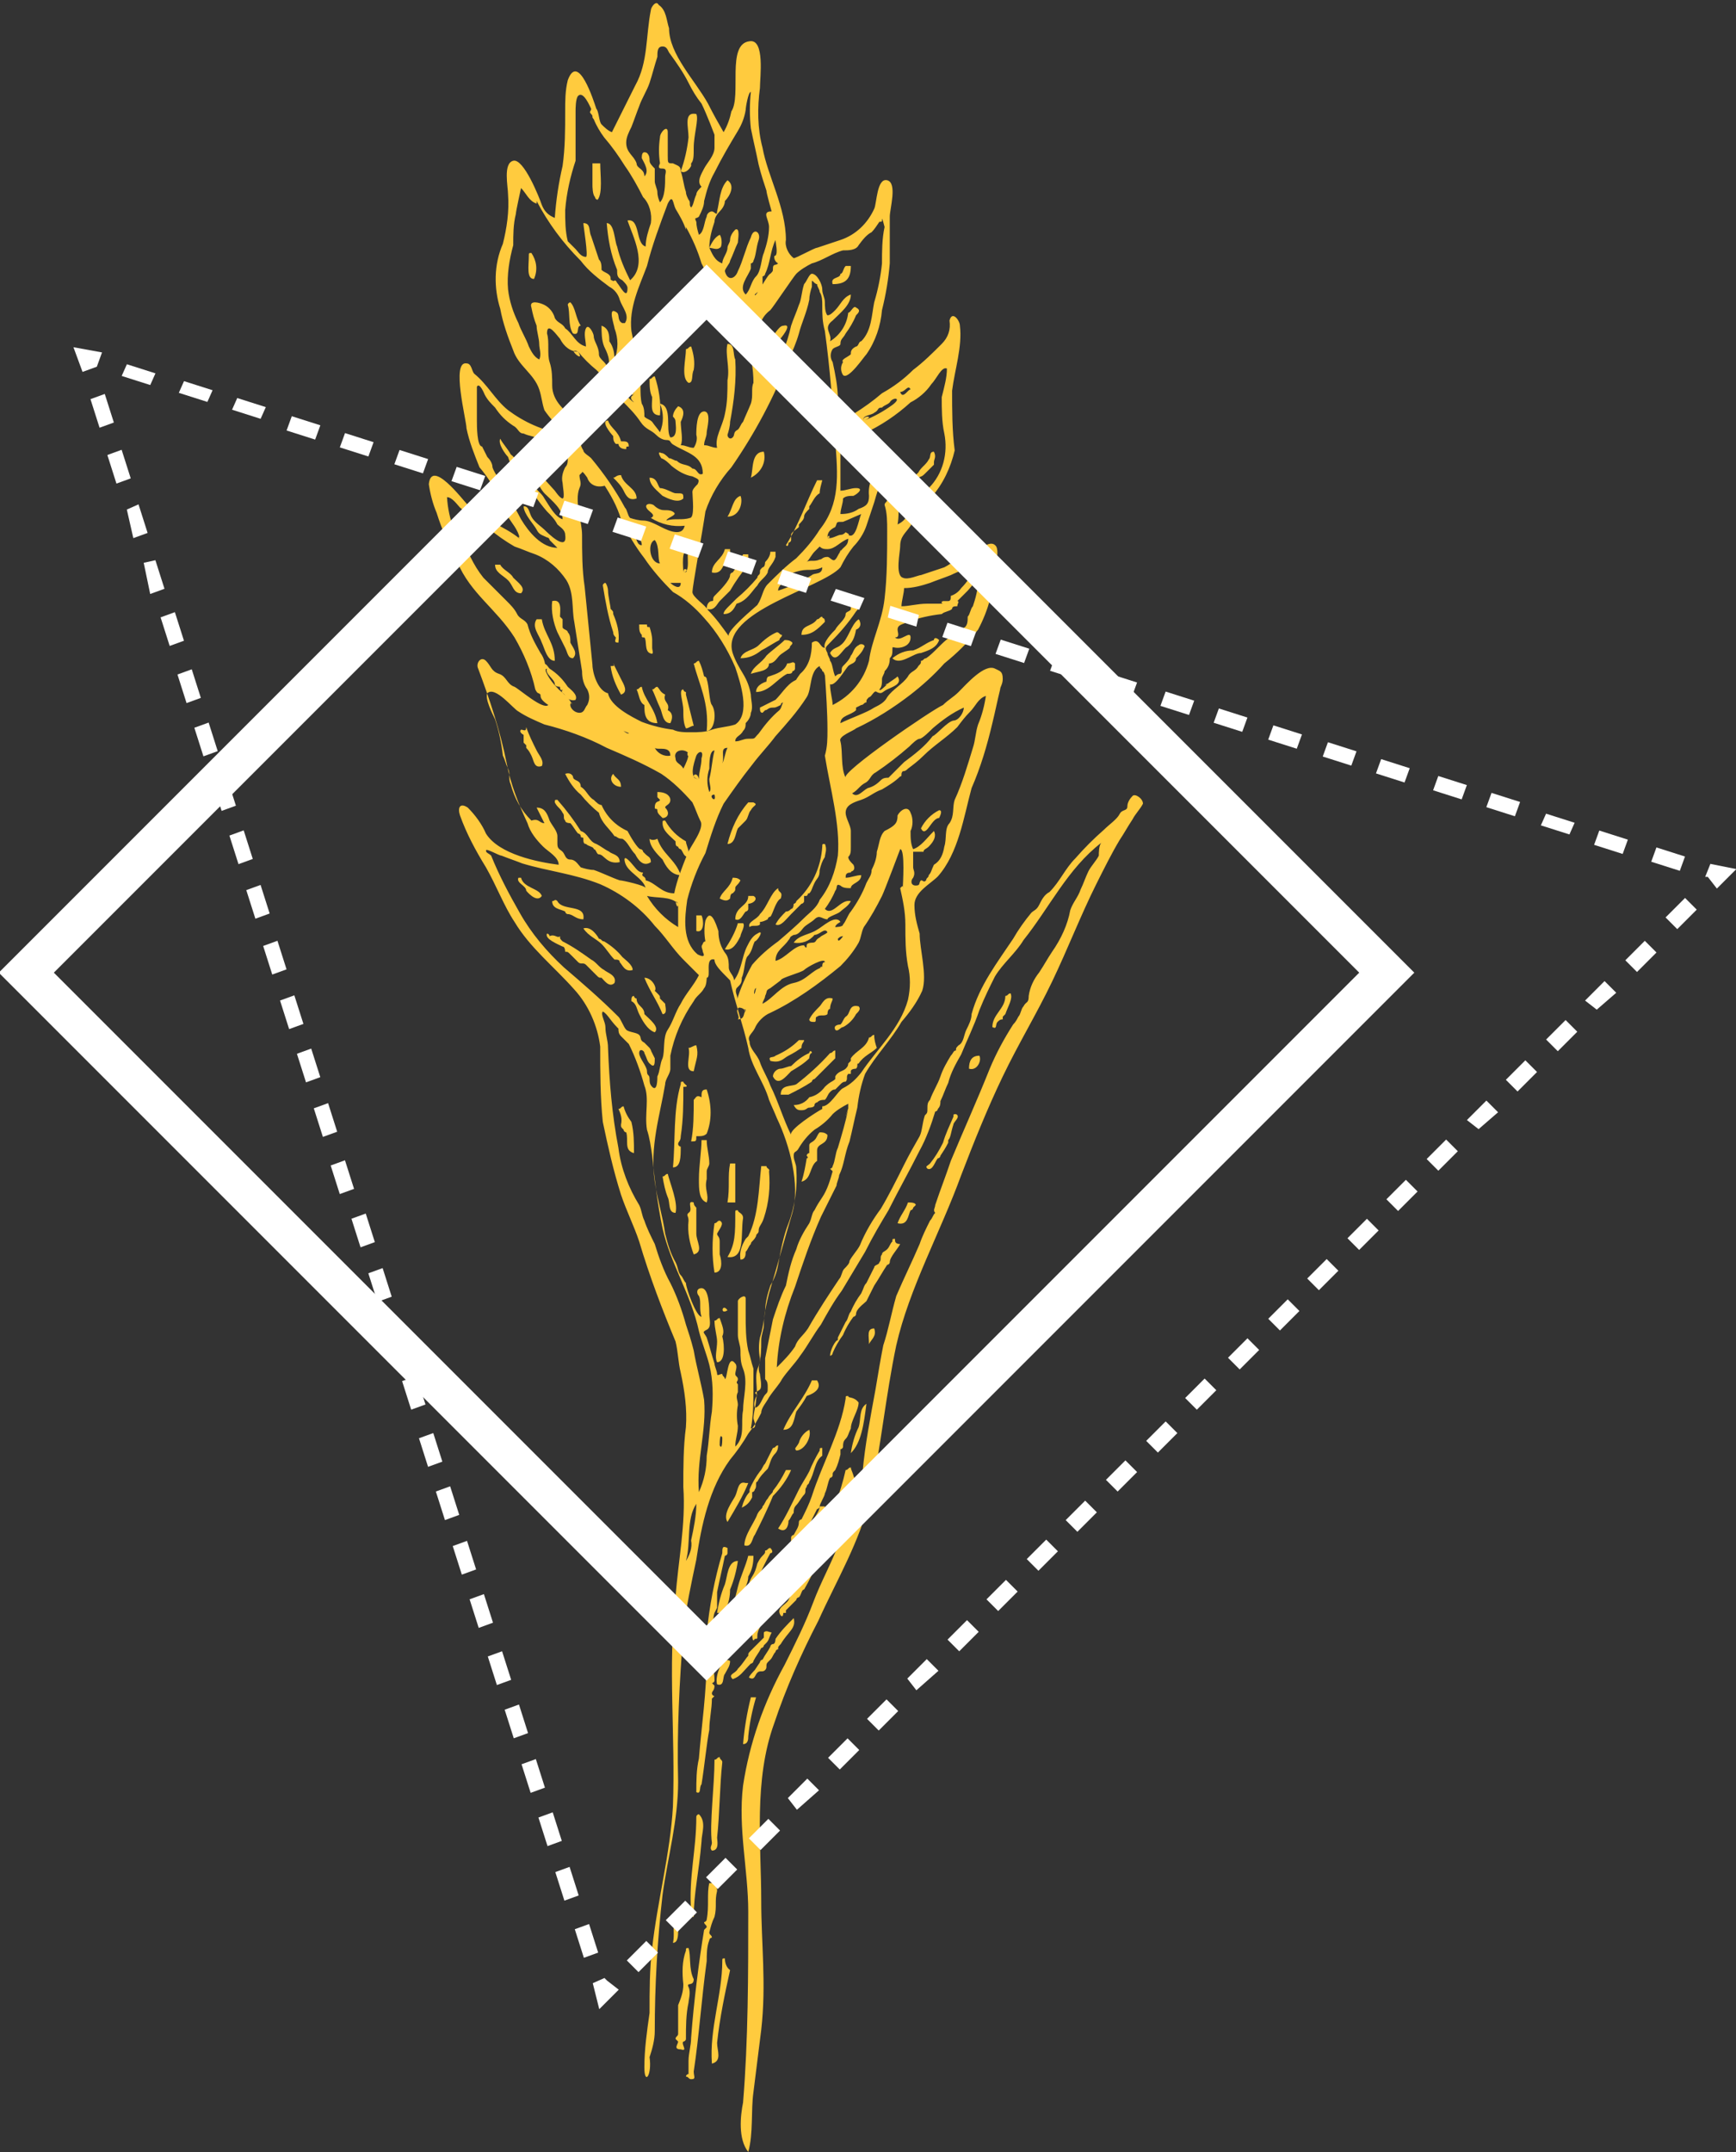 <?xml version="1.0" encoding="utf-8"?>
<!-- Generator: Adobe Illustrator 22.0.1, SVG Export Plug-In . SVG Version: 6.00 Build 0)  -->
<svg version="1.1" id="Layer_1" xmlns="http://www.w3.org/2000/svg" xmlns:xlink="http://www.w3.org/1999/xlink" x="0px" y="0px"
	 viewBox="0 0 133.7 165.7" style="enable-background:new 0 0 133.7 165.7;" xml:space="preserve">
<rect x="0" y="0" width="133.7" height="165.7" fill="#333333" stroke="none"/>
<style type="text/css">
	.st0{fill:#FFCB3E;}
	.st1{fill:#FFFFFF;}
	.st2{fill:none;stroke:#FFFFFF;stroke-width:3;stroke-miterlimit:10;}
</style>
<g id="Group_1160" transform="translate(-2376.343 1852.477)">
	<g id="Group_82" transform="translate(30.771 0)">
		<path id="Path_427" class="st0" d="M2399.2-1843.7c-1-0.2-0.6,1-0.6,1.8c-0.1,0.9-0.3,1.8-0.6,2.6c0.2,0.2,0.6,0,0.8-0.4v-0.2
			c0.2-0.2,0.2-0.6,0.2-1.2C2399-1842.1,2399.4-1843.3,2399.2-1843.7z"/>
		<path id="Path_428" class="st0" d="M2391.8-1839.9h-0.6v1.6c0,0.2,0,0.8,0.2,1c0,0.1,0.1,0.2,0.2,0.2l0,0
			C2392-1837.6,2391.8-1839,2391.8-1839.9z"/>
		<path id="Path_429" class="st0" d="M2411.1-1832h-0.4c-0.2,0.2-0.2,0.6-0.4,0.6c0,0.4-0.8,0.2-0.6,0.8
			C2410.7-1830.6,2411.1-1831,2411.1-1832z"/>
		<path id="Path_430" class="st0" d="M2386.5-1833c-0.2,0-0.2,0-0.2,0.2c0,0.8-0.2,1.8,0.4,1.8
			C2387-1831.7,2386.9-1832.4,2386.5-1833z"/>
		<path id="Path_431" class="st0" d="M2389.5-1829.2c-0.1,0-0.2,0.1-0.2,0.2l0,0c0.2,0.6,0,1.6,0.4,2.2c0.6,0.2,0.2-0.6,0.6-0.6
			C2389.9-1828,2389.9-1828.8,2389.5-1829.2z"/>
		<path id="Path_432" class="st0" d="M2396-1827.6c-0.2,0-0.2,0-0.2,0.2c0.2,1-0.6,2.6,0.4,2.8
			C2396.2-1825.6,2396.2-1826.6,2396-1827.6z"/>
		<path id="Path_433" class="st0" d="M2398.8-1825.8c-0.2,0-0.2,0.2-0.4,0.2c0,0.8-0.4,2.2,0.2,2.6c0.4,0,0.2-0.6,0.4-1
			C2399.1-1824.6,2399-1825.2,2398.8-1825.8z"/>
		<path id="Path_434" class="st0" d="M2396-1823.5c-0.2,0-0.2,0.2-0.4,0.2c0,0.5,0,1,0.2,1.4c0,0.6-0.2,1.4,0.6,1.4
			C2396.5-1821.5,2396.3-1822.6,2396-1823.5z"/>
		<path id="Path_435" class="st0" d="M2391.6-1822.3h-0.6C2390.8-1821.9,2391.8-1821.7,2391.6-1822.3z"/>
		<path id="Path_436" class="st0" d="M2392.4-1820.1c-0.6,0,0.2,1,0.4,1.2c0,0.2,0,0.4,0.2,0.6h0.2c0,0,0,0.4,0.6,0.4
			c0-0.2,0-0.2,0.2-0.2c0-0.4-0.2-0.4-0.6-0.4C2393.2-1819.3,2392.6-1819.5,2392.4-1820.1z"/>
		<path id="Path_437" class="st0" d="M2417.5-1817.7c-0.4,0-0.2,0.4-0.4,0.6c-0.2,0.4-0.6,0.6-0.8,1c-0.2,0.2-0.5,0.5-0.8,0.6
			c0.2,0.6,0.6,0,0.8-0.2c0.4-0.2,0.2,0,0.8-0.6l0.4-0.4v-0.2C2417.5-1817.1,2417.7-1817.3,2417.5-1817.7z"/>
		<path id="Path_438" class="st0" d="M2384.1-1818.7c-0.2,0.4,0.4,1.2,0.6,1.4c0.2,0.6,0.4,1.2,1,1.2c-0.1-0.6-0.4-1.1-0.8-1.4
			C2384.7-1817.9,2384.3-1818.3,2384.1-1818.7z"/>
		<path id="Path_439" class="st0" d="M2404.4-1817.7c-1,0-0.8,1.4-1,2C2404.2-1816.1,2404.6-1816.9,2404.4-1817.7z"/>
		<path id="Path_440" class="st0" d="M2408.9-1815.5h-0.4c-0.8,1.6-1.4,3.4-2.4,5c0.2,0.2,0.2-0.2,0.2-0.2c0.1,0,0.2-0.1,0.2-0.2
			l0,0v-0.4c0-0.2,0.4-0.4,0.6-0.6v-0.2c0.2-0.2,0.4-0.4,0.4-0.6s0.2-0.4,0.4-0.6v-0.2c0.2-0.2,0.4-0.8,0.8-1
			C2408.7-1814.8,2408.8-1815.1,2408.9-1815.5z"/>
		<path id="Path_441" class="st0" d="M2392.8-1815.7c0.3,0.3,0.6,0.6,0.8,1s0.4,0.8,1,0.6c0-0.8-1-1-1.2-1.8
			C2393-1815.9,2393-1815.7,2392.8-1815.7z"/>
		<path id="Path_442" class="st0" d="M2395.6-1815.7c0,0.6,0.6,1,1,1.4c0.4,0.2,1.2,0.6,1.6,0.2c0-0.4,0-0.4-0.6-0.4
			c-0.2,0-0.8-0.4-1.2-0.4C2396.2-1815.1,2396.2-1815.7,2395.6-1815.7z"/>
		<path id="Path_443" class="st0" d="M2402.6-1814.3c-0.6,0.2-0.6,1-1,1.6C2402.6-1812.7,2402.8-1813.9,2402.6-1814.3z"/>
		<path id="Path_444" class="st0" d="M2405.3-1810h-0.4c0,0.3-0.2,0.6-0.4,0.8c0,0,0,0.4-0.2,0.4c-0.2,0.2-0.2,0.2-0.2,0.4
			c0,0.2-0.2,0.2-0.2,0.4c-0.5,0.6-1,1.1-1.6,1.6l-0.6,0.6c-0.2,0.2-0.4,0.4-0.4,0.6c0.6,0,0.8-0.4,1-0.8c0.8-0.2,1.2-1,1.6-1.4
			c0.2-0.4,0.6-0.6,0.8-1c0-0.4,0.4-0.6,0.6-1.2C2405.3-1809.8,2405.3-1809.8,2405.3-1810z"/>
		<path id="Path_445" class="st0" d="M2401.8-1810.2h-0.4c-0.2,0.8-1,1-1,1.8c1,0.2,0.8-1,1.4-1.2V-1810.2z"/>
		<path id="Path_446" class="st0" d="M2403.2-1809.8h-0.4c-0.2,0.5-0.5,1-0.8,1.4c-0.1,0-0.2,0.1-0.2,0.2l0,0c0,0.4-0.8,1.2-1.2,1.6
			c-0.2,0.2,0,0.4-0.2,0.4s-0.4,0.2-0.4,0.6c0.6,0.2,0.8-0.4,1-0.6l0.8-0.8c0.4-0.7,0.9-1.4,1.4-2
			C2403.2-1809.4,2403.2-1809.6,2403.2-1809.8z"/>
		<path id="Path_447" class="st0" d="M2383.7-1809c0,0.6,0.6,0.8,1,1.2c0.4,0.4,0.4,1,1,1c0.4-0.4-0.2-0.8-0.6-1.2
			c-0.2-0.4-0.8-0.6-1-1H2383.7z"/>
		<path id="Path_448" class="st0" d="M2392.2-1807.6c-0.1,0-0.2,0.1-0.2,0.2l0,0c0.2,1.2,0.4,2.4,0.8,3.6c0,0.2,0.1,0.3,0.2,0.4
			c0,0.2-0.2,0.4,0.2,0.4c0.1-0.8-0.1-1.5-0.4-2.2c0-0.2,0-0.2-0.2-0.4c0-0.2-0.2-1-0.2-1.4
			C2392.4-1807.2,2392.3-1807.5,2392.2-1807.6z"/>
		<path id="Path_449" class="st0" d="M2388.1-1806.2c-0.1,0.8,0.1,1.7,0.4,2.4l0.6,1.2c0.2,0.4,0.2,0.8,0.6,0.8
			c0.4-0.4,0-0.8-0.2-1.2c0-0.3,0-0.6-0.2-0.8c0-0.2-0.4-0.2-0.4-0.4v-0.6l-0.2-0.2C2388.7-1805.4,2388.9-1806.4,2388.1-1806.2z"/>
		<path id="Path_450" class="st0" d="M2411.7-1804.8c-0.6,0.4-0.8,1.6-1.4,2c-0.2,0.2-0.6,0.2-0.8,0.6c0.4,0.8,0.8,0,1.2-0.4
			c0.5-0.3,0.7-0.8,0.8-1.4c0.3-0.1,0.4-0.4,0.3-0.6C2411.8-1804.7,2411.7-1804.8,2411.7-1804.8z"/>
		<path id="Path_451" class="st0" d="M2407.3-1803.6c0.8,0,1.2-0.4,1.8-1c0-0.4-0.2-0.2-0.2-0.4c-0.2,0-0.2,0.2-0.4,0.2
			C2408.1-1804.2,2407.3-1804.4,2407.3-1803.6z"/>
		<path id="Path_452" class="st0" d="M2387.3-1804.8h-0.4c-0.4,0.6,0.2,1.2,0.4,1.8c0.2,0.4,0.4,1.4,1,1.4
			C2388.3-1803,2387.5-1803.6,2387.3-1804.8z"/>
		<path id="Path_453" class="st0" d="M2414.3-1801.8c0.6,0.6,1.6-0.4,2.2-0.4c0.6-0.2,1.2-0.4,1.4-1c-0.2-0.2-0.4-0.2-0.4,0
			c-0.6,0.2-1,0.6-1.6,0.8C2415.3-1802.4,2414.8-1802.2,2414.3-1801.8z"/>
		<path id="Path_454" class="st0" d="M2395.4-1804.4h-0.6c0,0.4,0,0.6,0.2,0.8c0,0.2,0,0.2,0.2,0.2c0.2,0.2,0,1,0.4,1.2
			s0.2-0.2,0.2-0.4v-0.6c0-0.3-0.1-0.7-0.2-1C2395.4-1804.2,2395.4-1804.2,2395.4-1804.4z"/>
		<path id="Path_455" class="st0" d="M2402.6-1801.8c0.6,0,1.1-0.2,1.6-0.6c0.4-0.2,1-0.6,1.4-0.8c0-0.2,0.2-0.2,0.2-0.4
			c-0.2,0-0.2-0.2-0.4-0.2c-0.5,0.2-1,0.6-1.4,1C2403.6-1802.4,2402.8-1802.4,2402.6-1801.8z"/>
		<path id="Path_456" class="st0" d="M2403.4-1800.6c0.6-0.2,1.4-0.2,1.4-0.8c0.4,0,0.6-0.4,0.8-0.6s0.6-0.4,0.8-0.6
			c0-0.2,0.2-0.2,0.2-0.4c-0.2-0.2-0.4-0.2-0.6-0.2c-0.4,0.4-1,0.8-1.4,1.2C2404.2-1801.4,2403.6-1801.2,2403.4-1800.6z"/>
		<path id="Path_457" class="st0" d="M2403.8-1799.2c1,0,1.6-1,2.4-1.4c0.2,0,0.4,0,0.4-0.2c0.1,0,0.2-0.1,0.2-0.2l0,0v-0.4
			c-0.2-0.2-0.2,0-0.6,0c-0.2,0.6-0.8,0.8-1.4,1c-0.2,0-0.2,0.4-0.2,0.4S2403.8-1799.8,2403.8-1799.2z"/>
		<path id="Path_458" class="st0" d="M2399.4-1801.6c-0.2,0-0.2,0.2-0.4,0.2c0.4,1.6,1.2,3,1,5.2c0.6,0,0.8-1.4,0.4-2
			c-0.2-0.2-0.2-1.4-0.4-2c0-0.1-0.1-0.2-0.2-0.2l0,0C2399.7-1800.8,2399.6-1801.2,2399.4-1801.6z"/>
		<path id="Path_459" class="st0" d="M2392.6-1801.2c0.1,0.8,0.4,1.5,0.8,2.2c0.6-0.2,0.2-0.8,0-1.2l-0.6-1.2
			C2393-1801.2,2392.8-1801.2,2392.6-1801.2z"/>
		<path id="Path_460" class="st0" d="M2389.9-1798.6c0.2-0.4-0.4-0.8-0.6-1c-0.4-0.6-0.8-1-1.4-1.4c-0.2-0.2-0.2-0.4-0.6-0.4
			c0.2,0.2,0,0.6,0.4,0.4c-0.2,0.4,0.6,0.8,0.6,1.2c0,0.2,0.4,0.2,0.4,0.2s0,0.4,0.2,0.2c-0.2,0.4,0.2,0.2,0.2,0.6
			C2389.4-1798.6,2389.7-1798.5,2389.9-1798.6z"/>
		<path id="Path_461" class="st0" d="M2407.1-1800.2c-0.8,0.2-1.2,1-1.8,1.6l-1.2,0.6c0,0.2,0,0.4,0.2,0.4l0.2-0.2
			c0.2,0,0.2-0.2,0.6-0.2c0.2,0,0.2,0,0.6-0.2c0-0.1,0.1-0.2,0.2-0.2l0,0c0.2,0,0.4-0.4,0.6-0.6c0.2-0.2,0.4-0.4,0.6-0.4
			L2407.1-1800.2z"/>
		<path id="Path_462" class="st0" d="M2396.2-1799.6c-0.2,0-0.2,0.2-0.4,0.2c0.2,0.4,0.4,1,0.6,1.4c0.2,0.4,0.2,1.2,0.8,1.2
			c0.2-0.4,0.2-0.8-0.2-1c0.2-0.6-0.4-0.6-0.2-1.2C2396.4-1799.2,2396.4-1799.4,2396.2-1799.6z"/>
		<path id="Path_463" class="st0" d="M2395-1799.6c-0.2,0-0.2,0.2-0.4,0.2c0.2,0.4,0.2,1,0.6,1.2c0,0.6,0,1.4,1,1.4
			C2396-1798,2395.2-1798.6,2395-1799.6z"/>
		<path id="Path_464" class="st0" d="M2398.2-1799.4c-0.4,0,0,1,0,1.6c0,0.5,0,1,0.2,1.4c0.2,0,0.4-0.2,0.6-0.2l-0.6-2.4v-0.2
			C2398.3-1799.2,2398.2-1799.3,2398.2-1799.4L2398.2-1799.4z"/>
		<path id="Path_465" class="st0" d="M2385.7-1796.3c-0.2,0.2,0.2,0.4,0.2,0.4v0.6l0.2,0.2v0.2c0.2,0.2,0.3,0.4,0.4,0.6
			c0.2,0.4,0.2,1,0.8,0.8c0.2-0.4-0.2-0.8-0.4-1.2c-0.3-0.6-0.6-1.2-0.8-1.8C2386.1-1796.1,2385.9-1796.3,2385.7-1796.3z"/>
		<path id="Path_466" class="st0" d="M2392.8-1792.9c-0.4,0.4,0,1,0.6,1C2393.4-1792.5,2393-1792.5,2392.8-1792.9z"/>
		<path id="Path_467" class="st0" d="M2389.1-1792.9c0.3,0.6,0.7,1.2,1.2,1.6c0.4,0.5,0.9,1,1.4,1.4c0.2,0.8,0.8,1.2,1.2,1.8
			c0.2,0,0.2,0.2,0.6,0.2c0.4,0.2,0.6,0.8,1,1.2c0.2,0.4,0.6,1,1.2,0.6c0-0.4-0.2-0.4-0.4-0.6l-0.2-0.2c0-0.1-0.1-0.2-0.2-0.2l0,0
			c-0.2,0-0.8-1-1-1.4c-0.9-0.4-1.6-1.1-2-2c-0.2,0-0.4-0.2-0.6-0.4c-0.4-0.2-0.6-0.8-1-1c0-0.6-0.6-0.4-0.6-0.8
			C2389.6-1792.9,2389.4-1793,2389.1-1792.9z"/>
		<path id="Path_468" class="st0" d="M2396.2-1791.5v0.4l0.2,0.2c0,0.2-0.4,0-0.4,0.6c0,0.2,0.2,0,0.2,0.2s0.1,0.3,0.2,0.4l0.2,0.2
			c0.4,0,0.6-0.4,0.2-0.8c0-0.2,0.4-0.2,0.4-0.6C2397.2-1791.1,2397-1791.5,2396.2-1791.5z"/>
		<path id="Path_469" class="st0" d="M2417.9-1790.1c-0.6,0.3-1.1,0.8-1.4,1.4c0.4,0.8,0.8-0.8,1.4-0.8
			C2418.1-1789.9,2418.1-1790.1,2417.9-1790.1z"/>
		<path id="Path_470" class="st0" d="M2403.6-1790.7h-0.4c-0.8,0.9-1.3,2-1.6,3.2c0.6,0,0.6-0.8,0.8-1.2l0.6-0.6
			c0.2-0.2,0.2-0.6,0.4-0.8C2403.6-1790.5,2404-1790.5,2403.6-1790.7z"/>
		<path id="Path_471" class="st0" d="M2388.5-1790.9c-0.2,0-0.2,0-0.2,0.2c0.2,0.4,0.4,0.4,0.6,0.8c0.2,0.2,0,0.4,0.2,0.6
			c0,0.2,0.4,0.2,0.4,0.2c0.2,0.2,0.4,0.6,0.6,0.8c0.1,0,0.2,0.1,0.2,0.2l0,0c0,0.2,0.2,0,0.2,0.2s0,0.4,0.2,0.4
			c0.2,0.2,0.6,0.2,0.6,0.4c0.2,0,0.2,0.4,0.4,0.4c0.4,0,0.6,0.8,1.6,0.6c0-0.6-0.6-0.6-0.8-0.8c-0.4-0.2-0.6-0.4-1-0.6
			c-0.6-0.2-0.6-0.8-1.2-1C2389.8-1789.3,2389.2-1790.1,2388.5-1790.9z"/>
		<path id="Path_472" class="st0" d="M2396.8-1789.3c-0.2,0-0.2,0-0.2,0.2c0,0.6,0.6,1,1,1.4c0,0.2,0,0.4,0.2,0.4
			c0,0.1,0.1,0.2,0.2,0.2l0,0c0.2,0.2,0.2,0.6,0.6,0.6c0-0.1,0.1-0.2,0.2-0.2l0,0c0-0.1-0.1-0.2-0.2-0.2l0,0c0-0.2-0.2-0.6-0.2-0.8
			C2397.7-1788.1,2397.2-1788.6,2396.8-1789.3z"/>
		<path id="Path_473" class="st0" d="M2409.1-1787.5c-0.2,0-0.2,0-0.2,0.2c-0.1,1.6-0.8,3.1-2,4.2c0,0.1-0.1,0.2-0.2,0.2l0,0
			c0,0,0,0.4-0.2,0.4c-0.1,0.1-0.2,0.2-0.4,0.2c-0.3,0.3-0.6,0.6-0.8,1c0.4,0.2,0.8-0.4,1.2-0.8l0.6-0.6l0.2-0.2
			c0.1,0,0.2-0.1,0.2-0.2l0,0v-0.4h0.2c0.2-0.2,0-0.2,0.2-0.2c0.2-0.2,0.2-0.4,0.4-0.8s0.4-0.4,0.4-1c0.1-0.4,0.2-0.7,0.4-1
			C2409.1-1786.7,2409.3-1787.1,2409.1-1787.5z"/>
		<path id="Path_474" class="st0" d="M2395.6-1787.9c0,0.6,0.6,1.2,1,1.6c0.2,0.4,0.6,1.2,1.4,1.2c-0.4-1.2-1.4-1.6-1.8-2.8
			C2395.8-1787.7,2395.6-1787.9,2395.6-1787.9z"/>
		<path id="Path_475" class="st0" d="M2401-1783.3c0.4,0.2,0.6,0.2,0.8,0c0,0,0-0.4,0.2-0.4c0.2-0.2,0.2-0.2,0.2-0.4
			c0-0.2,0.2-0.2,0.4-0.6c-0.2-0.2-0.4-0.2-0.6-0.2C2401.8-1784.1,2401.2-1783.9,2401-1783.3z"/>
		<path id="Path_476" class="st0" d="M2385.5-1784.9c-0.2,0.4,0.6,0.6,0.6,1c0,0,0.8,1,1.2,0.4c-0.2-0.6-1.4-0.6-1.6-1.4H2385.5z"/>
		<path id="Path_477" class="st0" d="M2405.5-1784.1c-0.6,0.4-0.8,1.4-1.4,2c-0.2,0.4-1,0.6-0.8,1c0.2-0.2,0.6,0,0.8-0.2v-0.2
			c0.2,0,0.4-0.1,0.6-0.2c0-0.1,0.1-0.2,0.2-0.2l0,0c0.2-0.2,0.4-1.2,0.8-1.4C2405.9-1783.9,2405.5-1783.7,2405.5-1784.1z"/>
		<path id="Path_478" class="st0" d="M2403.6-1783.5h-0.4c0,0.8-1,0.8-1,1.8c0.4,0.2,0.6-0.4,0.8-0.6c0.1,0,0.2-0.1,0.2-0.2l0,0
			v-0.4C2403.6-1782.9,2404-1783.3,2403.6-1783.5z"/>
		<path id="Path_479" class="st0" d="M2388.1-1783.1c0,0.6,0.6,0.6,1,0.8c0,0.1,0.1,0.2,0.2,0.2l0,0c0.4,0,0.6,0.4,1.2,0.4
			c0.2-1.2-1.6-0.6-2-1.4C2388.3-1783.3,2388.3-1783.1,2388.1-1783.1z"/>
		<path id="Path_480" class="st0" d="M2399.6-1782h-0.4v1.2C2399.8-1780.6,2399.8-1781.6,2399.6-1782z"/>
		<path id="Path_481" class="st0" d="M2402.8-1781.4h-0.4c-0.2,0.7-0.6,1.4-1,2c0.6,0.2,1-0.6,1.2-1
			C2402.6-1780.6,2403-1781.2,2402.8-1781.4z"/>
		<path id="Path_482" class="st0" d="M2390.5-1781c0.4,0.6,1,0.8,1.4,1.2c0.4,0.4,0.6,0.8,1,1.2c0.2,0,0.4,0,0.4,0.2
			c0.2,0.2,0.4,0.8,1,0.6c0-0.4-0.6-0.8-0.8-1c-0.4-0.5-0.9-0.9-1.4-1.2c-0.2,0-0.2-0.2-0.4-0.2
			C2391.6-1780.4,2391.1-1781.2,2390.5-1781z"/>
		<path id="Path_483" class="st0" d="M2423.4-1776c-0.2,0-0.2,0.2-0.4,0.2c0,1-1,1.4-1,2.4c0.4,0.2,0.2-0.2,0.4-0.4
			c0.1-0.1,0.2-0.2,0.4-0.2v-0.2l0.2-0.2C2423.2-1775,2423.6-1775.6,2423.4-1776z"/>
		<path id="Path_484" class="st0" d="M2395.2-1777.2c0.4,1,1,1.8,1.4,2.8c0.4,0,0.2-0.6,0.2-0.8l-0.2-0.2l-0.2-0.2
			c0-0.2,0-0.2-0.2-0.4l-0.2-0.2C2396.2-1776.4,2395.8-1777.2,2395.2-1777.2z"/>
		<path id="Path_485" class="st0" d="M2409.7-1775.6c-0.6-0.2-0.8,0.4-1,0.6c-0.3,0.3-0.6,0.6-0.8,1c0,0.2,0.2,0.2,0.4,0.2
			s0-0.4,0.2-0.4c0.2-0.2,0.6,0,0.8-0.2c0,0,0-0.4,0.2-0.4C2409.5-1775.2,2409.7-1775.4,2409.7-1775.6z"/>
		<path id="Path_486" class="st0" d="M2394.4-1775.8c-0.2,0-0.2,0.2-0.2,0.4c0.4,0.2,0.4,0.6,0.6,1s0.6,1.2,1.2,1.4
			c0.4-0.4-0.4-1-0.8-1.4c0-0.6-0.6-0.6-0.6-1.2C2394.5-1775.6,2394.4-1775.7,2394.4-1775.8L2394.4-1775.8z"/>
		<path id="Path_487" class="st0" d="M2411.7-1775c-0.8-0.2-0.6,0.6-1,0.8c-0.2,0.2-0.2,0.4-0.4,0.6c0,0-0.6,0-0.4,0.4
			c0.2,0.2,0.4-0.2,0.6-0.2c0.4-0.2,0.8-0.6,1-1C2411.7-1774.6,2411.9-1774.8,2411.7-1775z"/>
		<path id="Path_488" class="st0" d="M2412.9-1772.8c-0.2,0-0.2,0.2-0.4,0.2c-0.2,0.8-1,1-1.4,1.6v0.2l-0.2,0.2
			c0,0.2-0.1,0.3-0.2,0.4c-0.2,0.2-0.6,0.2-0.8,0.6v0.2c-0.2,0.2-0.4,0.2-0.8,0.6c-0.3,0.4-0.7,0.7-1.2,0.8
			c-0.3,0.4-0.7,0.6-1.2,0.6c0.2,0.4,0.4,0.4,0.6,0.4c0.4,0,0.4-0.2,0.6-0.2c0,0,0.4,0,0.4-0.2c0-0.1,0.1-0.2,0.2-0.2l0,0
			c0.2-0.2,0.4-0.2,0.6-0.2c0.2-0.2,0.2-0.4,0.4-0.6c0.1-0.1,0.2-0.2,0.4-0.2l0.4-0.4c0.1-0.1,0.2-0.2,0.4-0.2
			c0.2-0.2,0-0.4,0.2-0.6h0.2v-0.2c0-0.2,0.4-0.2,0.4-0.2c0.2-0.2,0-0.4,0.2-0.4c0.4-0.6,1-0.8,1.4-1.2
			C2413-1772.1,2412.9-1772.4,2412.9-1772.8z"/>
		<path id="Path_489" class="st0" d="M2407.5-1772.4h-0.4c-0.5,0.5-1.1,0.9-1.8,1.2c-0.2,0.2-0.6,0-0.4,0.4c0.8,0.2,1-0.2,1.4-0.4
			c0.4-0.2,0.7-0.4,1-0.6C2407.3-1772.2,2407.5-1772.2,2407.5-1772.4z"/>
		<path id="Path_490" class="st0" d="M2421-1771.2c-0.6,0-0.8,0.4-0.8,1C2420.8-1770,2421.2-1770.8,2421-1771.2z"/>
		<path id="Path_491" class="st0" d="M2399.2-1772c-0.2,0-0.4,0.2-0.6,0.2c0.2,0.6-0.4,1.8,0.4,1.8
			C2399.2-1771,2399.4-1771.2,2399.2-1772z"/>
		<path id="Path_492" class="st0" d="M2409.9-1771.6c-0.2,0-0.2,0.2-0.4,0.2c-0.8,0.9-1.7,1.7-2.6,2.4c-0.4,0.2-1.2,0-1.2,0.8h0.6
			c0.6-0.3,1.2-0.6,1.8-1c0-0.1,0.1-0.2,0.2-0.2l0,0l0.2-0.2l1.4-1.4V-1771.6z"/>
		<path id="Path_493" class="st0" d="M2408.1-1771.4c0-0.2-0.2-0.2-0.2,0c-0.5,0.2-1,0.6-1.4,1c-0.2,0-0.6,0.2-0.8,0.2
			c-0.3,0-0.6,0.3-0.6,0.6c0.4,0.8,1,0,1.4-0.4c0.5-0.3,1-0.6,1.4-1C2407.9-1771,2407.9-1771.4,2408.1-1771.4z"/>
		<path id="Path_494" class="st0" d="M2398.2-1769.2c-0.2,0-0.2,0-0.2,0.2c-0.6,2-0.4,4.4-0.6,6.4c0.6,0,0.6-0.8,0.6-1.6
			c-0.1,0-0.2-0.1-0.2-0.2l0,0c0-0.2,0.2-0.2,0.2-0.6c0.2-1.3,0.2-2.5,0.2-3.8C2398.8-1768.8,2398.2-1769,2398.2-1769.2z"/>
		<path id="Path_495" class="st0" d="M2400-1768.6c-0.4,0-0.4,0.2-0.4,0.6c-0.4-0.2-0.4,0-0.6,0.2c0,1.1,0,2.2-0.2,3.2
			c0.4,0,0.4,0,0.4-0.4c0.4,0,0.6,0,0.8-0.2C2400.4-1766.2,2400.4-1767.4,2400-1768.6z"/>
		<path id="Path_496" class="st0" d="M2419.2-1766.7c-0.2,0-0.2,0-0.2,0.2c-0.3,0.7-0.6,1.3-0.8,2c-0.3,0.6-0.6,1.1-1,1.6
			c-0.2,0.2-0.4,0.2-0.2,0.4c0.4,0.2,0.6-0.6,0.8-0.8c0.1,0,0.2-0.1,0.2-0.2l0,0c0.2-0.3,0.4-0.6,0.6-1v-0.2
			c0.2-0.2,0.2-0.6,0.4-1.2C2419-1766.1,2419.6-1766.5,2419.2-1766.7z"/>
		<path id="Path_497" class="st0" d="M2393.6-1767.3c-0.2,0-0.2,0.2-0.4,0.2c0.2,0.4,0.3,0.8,0.2,1.2c0,0.2,0,0.2,0.2,0.4
			c0,0.1,0.1,0.2,0.2,0.2l0,0c0.2,0.6-0.2,1.4,0.6,1.6c0-0.8,0-1.6-0.2-2.4C2393.9-1766.5,2393.7-1766.9,2393.6-1767.3z"/>
		<path id="Path_498" class="st0" d="M2407.3-1761.5c0.8-0.2,0.6-1.2,1.2-1.6v-0.8c0-0.6,0.8-0.4,0.8-1.2c-0.2-0.2-0.4-0.2-0.6-0.2
			c-0.2,0.2-0.2,0.4-0.4,0.6s-0.4,0.2-0.4,0.4v0.6c-0.1,0-0.2,0.1-0.2,0.2l0,0c0.2,0.2,0,0.2,0,0.2
			C2407.6-1762.7,2407.5-1762.1,2407.3-1761.5z"/>
		<path id="Path_499" class="st0" d="M2400-1764.7h-0.4c0,0.8-0.2,2-0.2,3c0,0.8,0,1.6,0.6,1.8c0.2-0.6-0.2-1,0-1.8v-0.6
			c0-0.2,0.2-0.4,0.2-0.6C2400.2-1763.5,2400-1764.1,2400-1764.7z"/>
		<path id="Path_500" class="st0" d="M2402.2-1762.9h-0.4c-0.2,1,0,1.8-0.2,3h0.6C2402.2-1761.1,2402.2-1761.5,2402.2-1762.9z"/>
		<path id="Path_501" class="st0" d="M2404.6-1762.7h-0.4c-0.2,1.8-0.2,3.8-1,5.4l-0.2,0.2c-0.3,0.5-0.5,1-0.4,1.6
			c0.4,0,0.4-0.4,0.4-0.6c0.2-0.2,0.2-0.4,0.4-0.6c0-0.2,0.2-0.2,0.4-0.6c0-0.2,0.2-0.2,0.2-0.4c0-0.4,0.2-0.4,0.4-1
			c0.4-1.2,0.5-2.4,0.4-3.6C2404.9-1762.5,2404.6-1762.5,2404.6-1762.7z"/>
		<path id="Path_502" class="st0" d="M2397-1762.1c-0.2,0-0.2,0.2-0.4,0.2c0.1,0.6,0.2,1.1,0.4,1.6c0.2,0.4,0,1.2,0.6,1.2
			C2397.8-1759.9,2397.2-1761.3,2397-1762.1z"/>
		<path id="Path_503" class="st0" d="M2416.1-1759.7c0-0.2-0.4-0.2-0.6-0.2c-0.2,0.6-0.6,1-0.8,1.6c0.8,0.2,0.8-0.6,1-1
			c0.1,0,0.2-0.1,0.2-0.2l0,0L2416.1-1759.7z"/>
		<path id="Path_504" class="st0" d="M2399-1759.9c-0.6-0.2,0,0.6-0.4,0.8c-0.2,0.2,0,0.2,0,0.6c-0.1,0.9,0.1,1.8,0.4,2.6
			c0.8-0.2,0.2-1,0.2-1.6v-2C2399.1-1759.6,2399-1759.7,2399-1759.9z"/>
		<path id="Path_505" class="st0" d="M2402.4-1759.3c-0.2,0-0.2,0-0.2,0.2c0,1.6,0,2.4-0.6,3.4c1.4,0.2,1-1.8,1.2-3
			C2402.8-1759.1,2402.4-1759.1,2402.4-1759.3z"/>
		<path id="Path_506" class="st0" d="M2401-1758.5c-0.2,0-0.2,0.2-0.4,0.2c-0.2,1.3-0.2,2.6,0,3.8c0.6,0,0.6-0.8,0.4-1.4v-1
			c0-0.4-0.2-0.4-0.2-0.6C2401-1757.9,2401.4-1758.3,2401-1758.5z"/>
		<path id="Path_507" class="st0" d="M2414.5-1757.1c-0.2,0-0.2,0-0.2,0.2c-0.2,0.2-0.2,0.4-0.4,0.6s-0.4,0.2-0.4,0.4
			c-0.2,0.2,0,0.4-0.2,0.6c0,0.2-0.4,0.2-0.4,0.4l-0.6,1.2c-0.2,0.2-0.2,0.4-0.4,0.8c-0.3,0.4-0.6,0.9-0.8,1.4
			c-0.2,0.2-0.2,0.6-0.4,0.8c-0.2,0.4-0.4,0.8-0.6,1.2v0.2c-0.2,0-0.6,0.8-0.6,1.2c0.1,0,0.2-0.1,0.2-0.2l0,0c0.2-0.5,0.5-1,0.8-1.4
			c0.2-0.5,0.5-1,0.8-1.4c0.1,0,0.2-0.1,0.2-0.2l0,0c0-0.4,0.6-0.8,0.8-1l0.6-1.2c0.4-0.6,0.6-1,1-1.6c0.1,0,0.2-0.1,0.2-0.2l0,0
			c0-0.4,0.6-1,0.8-1.4C2414.5-1756.7,2414.5-1756.9,2414.5-1757.1z"/>
		<path id="Path_508" class="st0" d="M2401.6-1751.6C2401.2-1752.2,2401-1751.2,2401.6-1751.6z"/>
		<path id="Path_509" class="st0" d="M2401-1751c-0.2,0-0.2,0.2-0.4,0.2c0,0.6,0.2,1.2,0.2,1.6c0,0.6-0.2,1.2,0,1.6
			c0.6,0,0.6-1.2,0.4-2C2401.4-1750,2401.2-1750.4,2401-1751z"/>
		<path id="Path_510" class="st0" d="M2412.9-1750.2c-0.6,0-0.4,0.6-0.4,1.2C2412.7-1749.4,2413.1-1749.6,2412.9-1750.2z"/>
		<path id="Path_511" class="st0" d="M2408.5-1746.2h-0.4c-0.6,1.4-1.6,2.4-2.2,3.8c0.8,0,0.8-0.8,1-1.4c0.3-0.4,0.6-0.8,0.8-1.2
			C2408.3-1745.2,2408.9-1745.6,2408.5-1746.2z"/>
		<path id="Path_512" class="st0" d="M2410.9-1745c-0.2,0-0.2,0-0.2,0.2c-0.4,2.6-1.8,5-2.6,7.5c-0.2,0.6-0.5,1.2-0.8,1.8
			c-0.1,0-0.2,0.1-0.2,0.2l0,0c0,0.4-0.2,0.6-0.4,1c-0.1,0-0.2,0.1-0.2,0.2v0.2c0,0.2-0.1,0.3-0.2,0.4c0,0.2,0,0.2-0.2,0.4
			c-0.2,0.4-0.2,0.6-0.4,0.8c0,0.2,0,0.4-0.2,0.6s-0.8,0.6-0.4,1c0.6,0,0.6-0.6,0.8-1l0.6-1.2c0-0.1,0.1-0.2,0.2-0.2
			c0.1-0.2,0.2-0.4,0.4-0.6c0-0.2,0.2-0.4,0.4-0.6c0-0.2,0.2-0.4,0.4-0.6v-0.2c0.2-0.4,0.4-0.8,0.6-1.2c0.1,0,0.2-0.1,0.2-0.2l0,0
			c0-0.2,0.4-0.8,0.4-1c0.2-0.4,0.2-0.8,0.4-1.2c0.1,0,0.2-0.1,0.2-0.2l0,0c0-0.2,0-0.2,0.2-0.4c0.2-0.4,0.3-0.8,0.4-1.2v-0.4
			c0.1,0,0.2-0.1,0.2-0.2l0,0c0-0.2,0-0.4,0.2-0.6s0.2-0.4,0.4-0.8c0-0.6,0.6-1.4,0.6-2C2411.3-1745,2410.9-1744.8,2410.9-1745z"/>
		<path id="Path_513" class="st0" d="M2412.3-1744.4c-0.6,0.4-0.4,1.2-0.6,1.8c-0.3,0.6-0.5,1.3-0.6,2
			C2411.9-1741.4,2412.1-1742.8,2412.3-1744.4z"/>
		<path id="Path_514" class="st0" d="M2407.9-1742.4c-0.4,0.2-0.7,0.6-0.8,1c-0.2,0.4-0.4,0.4-0.2,0.6
			C2407.5-1740.8,2408.1-1741.8,2407.9-1742.4z"/>
		<path id="Path_515" class="st0" d="M2408.9-1741c-0.2,0-0.2,0-0.2,0.2c-0.3,0.5-0.6,1.1-0.8,1.6c-0.2,0.4-0.6,1-0.8,1.4
			c-0.5,1-1,2.1-1.6,3c0.6,0.4,0.8-0.2,0.8-0.6c0.2-0.2,0.2-0.4,0.4-0.6c0-0.2,0-0.4,0.2-0.6s0.4-0.6,0.6-0.8c0.2-0.2,0-0.4,0.2-0.6
			c0-0.2,0.2-0.2,0.2-0.4c0.4-0.6,0.4-1.6,1-2C2408.9-1740.5,2408.9-1740.8,2408.9-1741z"/>
		<path id="Path_516" class="st0" d="M2411.1-1739.5c-0.2,0-0.2,0.2-0.4,0.2c-0.4,1.8-1.1,3.6-2,5.2c-0.1,0-0.2,0.1-0.2,0.2l0,0
			l-0.6,1.2c0,0.2,0,0.4-0.2,0.6s-0.4,0.2-0.4,0.6c0,0.2-0.1,0.3-0.2,0.4v0.4c-0.1,0-0.2,0.1-0.2,0.2l-0.6,1.2
			c-0.2,0.4-1,0.6-0.6,1.2c0.2,0.2,0.2-0.2,0.2-0.2h0.2v-0.2l0.8-0.8c0-0.1,0.1-0.2,0.2-0.2c0.2-0.2,0.2-0.6,0.4-0.6
			c0.4-0.7,0.7-1.3,1-2c0.1,0,0.2-0.1,0.2-0.2l0,0c0.2-0.4,0.2-0.2,0.4-0.6s0.4-0.8,0.6-1.2c0.2-0.2,0.4-0.5,0.4-0.8
			c0-0.2,0.2-0.4,0.4-0.6v-0.2c0-0.2,0.2-0.2,0.4-0.6c0-0.2,0.1-0.3,0.2-0.4c0-0.2-0.2,0-0.2-0.2c0.1-0.4,0.2-0.7,0.4-1
			c0-0.2,0-0.2,0.2-0.2C2411.3-1739.1,2411.1-1739.3,2411.1-1739.5z"/>
		<path id="Path_517" class="st0" d="M2406.5-1739.3h-0.4c-0.3,0.6-0.6,1.1-1,1.6c0,0.2-0.2,0.2-0.4,0.6c-0.2,0.2-0.2,0.4-0.4,0.6
			c0,0.2-0.2,0.2-0.4,0.6c-0.2,0.6-1,1.6-1,2.4c0.6,0.2,0.6-0.6,0.8-0.8c0.4-0.8,1-2,1.4-3
			C2405.7-1737.9,2406.2-1738.6,2406.5-1739.3z"/>
		<path id="Path_518" class="st0" d="M2403.2-1738.3h-0.2c-0.6-0.2-0.6,0.6-0.8,1s-1,1.4-0.6,2
			C2402.2-1736.3,2402.8-1737.3,2403.2-1738.3z"/>
		<path id="Path_519" class="st0" d="M2409.1-1736.5h-0.4c0,0.4-0.4,0.8-0.6,1.2v0.2l-0.2,0.2v0.2c-0.3,0.5-0.6,1-0.8,1.6
			c-0.2,0.4-0.6,0.6-0.4,1.2c0.2,0,0.4-0.4,0.6-0.6c0.2-0.2,0.2-0.6,0.4-1c0.2-0.2,0.4-0.4,0.4-0.6c0.2-0.2,0-0.6,0.2-0.6
			C2408.5-1735.3,2409.1-1735.7,2409.1-1736.5z"/>
		<path id="Path_520" class="st0" d="M2404.9-1733.3c-0.2,0-0.2,0.2-0.4,0.2c0,0.2,0,0.2-0.2,0.4c-0.2,0.2-0.3,0.4-0.4,0.6
			c-0.1,0.4-0.2,0.7-0.4,1s-0.3,0.7-0.4,1c0,0.2-0.2,0.4-0.4,0.8c-0.2,0.6-0.2,1-0.4,1.6l-0.2,0.2c0,0.4-0.4,0.8-0.2,1.2
			c0.6,0.2,0.4-0.6,0.6-1l0.2-0.2v-0.2c0-0.2,0.1-0.3,0.2-0.4c0.2-0.4,0.2-0.8,0.4-1.2c0.4-1.2,1-2.5,1.6-3.6
			C2405.1-1732.9,2405.1-1733.1,2404.9-1733.3z"/>
		<path id="Path_521" class="st0" d="M2401.6-1733.3c-0.4-0.2-0.4,0-0.4,0.4c-0.6,2-1,4.1-1.2,6.2c0.6-0.2,0.4-1,0.6-1.6l0.2-0.4
			v-1.2c0.2-1,0.4-1.8,0.6-2.8c0.1,0,0.2-0.1,0.2-0.2l0,0L2401.6-1733.3z"/>
		<path id="Path_522" class="st0" d="M2403.6-1732.7h-0.4c-0.2,0.8-0.6,1.6-0.8,2.4l-0.6,2.4c-0.1,0-0.2,0.1-0.2,0.2v0.2
			c0,0.2-0.4,0.6-0.2,1c0.8-0.2,0.6-1,1-1.6c0-0.2,0.1-0.3,0.2-0.4c0.2-0.4,0-1,0.2-1.4s0.4-0.8,0.4-1.2
			C2403.5-1731.6,2403.6-1732.1,2403.6-1732.7z"/>
		<path id="Path_523" class="st0" d="M2400.8-1728.3c0.2,0,0.4,0,0.6-0.2c0.3-0.5,0.4-1.1,0.4-1.6c0.3-0.7,0.5-1.5,0.6-2.2
			c-0.8,0-0.8,1.2-1,1.8C2401.1-1729.8,2400.9-1729,2400.8-1728.3z"/>
		<path id="Path_524" class="st0" d="M2404.9-1729.1c-0.8,0-1.2,1.6-1.4,2.4c0,0,0,0.8,0.2,0.4c0.2,0,0.2,0,0.2-0.2
			c0-0.6,0.4-0.8,0.4-1.4C2404.6-1728.3,2405.3-1728.5,2404.9-1729.1z"/>
		<path id="Path_525" class="st0" d="M2406.7-1727.9c-0.5,0.5-1,1-1.4,1.6c0,0,0,0.4-0.2,0.4c-0.1,0-0.2,0.1-0.2,0.2
			c-0.2,0.4-0.4,0.6-0.6,1c-0.1,0-0.2,0.1-0.2,0.2l-0.4,0.6c0,0-0.6,0.6-0.4,0.6c0.4,0.2,0.4-0.2,0.6-0.4c0.2-0.2,0.4,0,0.6-0.2
			c0.2-0.2,0-0.4,0.2-0.6l0.2-0.2c0.2-0.2,0.2-0.4,0.4-0.6c0-0.1,0.1-0.2,0.2-0.2c0-0.2,0-0.2,0.2-0.4
			C2406.3-1726.9,2406.9-1727.1,2406.7-1727.9z"/>
		<path id="Path_526" class="st0" d="M2402-1723.2c0.6-0.2,0.8-0.6,1.4-1.2c0.1,0,0.2-0.1,0.2-0.2c0.2-0.4,0.4-0.6,0.6-1
			c0.1,0,0.2-0.1,0.2-0.2l0,0l0.2-0.2c0.2-0.2,0.2-0.4,0.4-0.8c-0.2,0-0.4-0.2-0.6,0v0.4l-1,1c-0.2,0.2-0.2,0.2-0.2,0.4
			c-0.2,0.2-0.4,0.6-0.8,1C2402.2-1723.6,2401.6-1723.6,2402-1723.2z"/>
		<path id="Path_527" class="st0" d="M2400.4-1725h-0.4c0,2.8-0.4,5.4-0.6,7.9c-0.2,0.9-0.2,1.7-0.2,2.6c0.4,0.2,0.2-0.4,0.4-0.6
			c0.2-1.2,0.4-3.2,0.6-4.2c0-0.8,0.2-1.6,0.2-2.4l0.2-0.2c-0.1,0-0.2-0.1-0.2-0.2c0-0.2,0.2-0.2,0.2-0.6l-0.2-0.2
			c0.1,0,0.2-0.1,0.2-0.2C2400.6-1723.8,2400.4-1724.4,2400.4-1725z"/>
		<path id="Path_528" class="st0" d="M2400.8-1722.8c0.6,0.2,0.4-0.6,0.6-0.8c0.2-0.4,0.4-0.6,0.4-1
			C2401.2-1725,2400.6-1723.4,2400.8-1722.8z"/>
		<path id="Path_529" class="st0" d="M2403.8-1721.8h-0.4c-0.3,1.2-0.5,2.4-0.6,3.6c0.4,0,0.4-0.4,0.4-0.6
			C2403.3-1719.8,2403.5-1720.8,2403.8-1721.8z"/>
		<path id="Path_530" class="st0" d="M2401-1717.2c-0.2,0-0.2,0.2-0.4,0.2c0,2-0.4,5-0.2,6.4c0,0.2-0.2,0.4,0,0.6
			c0.6,0,0.4-0.8,0.4-1c0.2-1.8,0.2-4,0.4-5.8C2401.2-1717,2401-1717,2401-1717.2z"/>
		<path id="Path_531" class="st0" d="M2399.4-1712.8c-0.1,0-0.2,0.1-0.2,0.2c0,2.6-0.6,4.6-0.4,7.3c0,0.2,0,0.4,0.2,0.4
			c0-1.8,0.4-3.4,0.6-5.8C2399.6-1711.3,2400-1712.2,2399.4-1712.8z"/>
		<path id="Path_532" class="st0" d="M2400.6-1707.5h-0.4c-0.2,0.8,0,1.8-0.2,2.8c0,0.1-0.1,0.2-0.2,0.2c0,0.2,0.2,0.2,0.2,0.4
			l-0.2,0.2c-0.4,2.4-0.8,5.6-1,8.3c0,0.6-0.2,1.2-0.2,1.8v1c-0.1,0-0.2,0.1-0.2,0.2c0.2,0,0.2,0.2,0.4,0.2c0.4,0,0.2-0.2,0.2-0.6
			c0.4-2.6,0.6-5.6,1-8.5c0-0.5,0-1.1,0.2-1.6c0-0.1,0.1-0.2,0.2-0.2c0-0.2-0.2-0.2-0.2-0.4c0.1-0.4,0.2-0.8,0.4-1.2
			c0.2-0.8,0-1.2,0.2-2C2400.8-1707.3,2400.6-1707.3,2400.6-1707.5z"/>
		<path id="Path_533" class="st0" d="M2397.8-1705.5c-0.6,0.4-0.2,1.8-0.4,2.6c0.4,0,0.4-0.6,0.4-1s0-1,0.2-1.2
			C2397.9-1705.2,2397.8-1705.4,2397.8-1705.5z"/>
		<path id="Path_534" class="st0" d="M2398.6-1702.5c-0.2,0-0.2,0-0.2,0.2c-0.3,0.8-0.3,1.7-0.2,2.6c0,0.6-0.2,1.1-0.4,1.6v2.2
			c0,0.2-0.2,0.2-0.2,0.4l0.2,0.2c0,0.2-0.4,0.6,0.2,0.6c0.6,0.2,0-0.4,0.2-0.6c0.1,0,0.2-0.1,0.2-0.2c0-0.9,0-1.9,0.2-2.8
			c0-0.2,0.2-0.8,0-1.2c-0.2-0.4,0.4,0,0.4-0.6C2398.6-1700.9,2398.8-1701.9,2398.6-1702.5z"/>
		<path id="Path_535" class="st0" d="M2401.4-1701.7c-0.2,0-0.2,0-0.2,0.2c0,2.6-1,5.2-0.8,7.9c0.8-0.2,0.4-1,0.4-1.6
			c0.2-1.9,0.6-3.8,1-5.6C2401.5-1701,2401.4-1701.4,2401.4-1701.7z"/>
		<path id="Path_536" class="st0" d="M2384.7-1812.7c-0.2-0.4-0.4-1-0.6-1.4c-0.5-0.9-1-1.7-1.6-2.4c-0.4-1-0.8-2-1-3
			c0-0.6-1.2-5.2,0-5c0.4,0,0.4,0.6,0.6,0.8c1,0.8,1.6,2,2.6,2.8c1.2,0.9,2.7,1.6,4.2,1.8c-0.4-0.6-1-1.2-1.4-1.8
			c-0.2-0.6-0.2-1-0.4-1.6c-0.4-1.2-1.6-1.8-2-3c-0.4-1-0.8-2.1-1-3.2c-0.5-1.6-0.5-3.4,0.2-5c0.3-1.2,0.5-2.5,0.4-3.8
			c0-0.6-0.4-2.4,0.4-2.6c0.8-0.2,2,2.8,2.2,3.4c0.2,0.5,0.5,0.8,1,1c0.1-1.4,0.3-2.7,0.6-4c0.2-1.4,0.2-2.8,0.2-4.2
			c0-0.8,0-1.6,0.2-2.4c0.8-2.2,2,1.6,2.2,2.2c0.2,0.2,0.2,1,0.4,1.2s0.5,0.5,0.8,0.6l1.8-3.6c1-1.8,0.8-3.8,1.2-5.8
			c0-0.2,0.4-0.8,0.6-0.4c0.6,0.4,0.6,1.2,0.8,1.8c0,2,2,4,3,5.8c0.4,0.8,0.8,1.5,1.2,2.2c0.3-0.5,0.5-1.1,0.6-1.6
			c0.8-1.2-0.4-5.2,1.4-5.4c1.2-0.2,0.8,2.8,0.8,3.6c-0.2,1.5-0.2,3.1,0.2,4.6c0.4,2.2,1.8,4.6,1.8,7.1c-0.1,0.5,0.2,1.1,0.6,1.4
			c0.2,0,1.6-0.8,1.8-0.8l1.8-0.6c1.2-0.4,2.1-1.3,2.6-2.4c0.2-0.4,0.2-2.4,1-2.2c0.8,0.2,0.2,2.2,0.2,2.8v3.6
			c-0.1,1.2-0.3,2.4-0.6,3.6c-0.1,1.2-0.5,2.4-1.2,3.4c-0.2,0.2-1.4,2-1.8,1.6c-0.2-0.3-0.2-0.7,0-1c-0.2-0.2,0.4-0.4,0.6-0.6
			c0-0.2,0-0.4,0.4-0.6c0.2,0,0.2-0.4,0.4-0.4c0.8-0.8,0.8-2,1-3c0.3-1,0.5-2,0.6-3c0-0.9,0-1.9,0.2-2.8c0,0-0.2-0.8-0.2-0.6
			c0,0.2,0,0.2-0.2,0.2c-0.2,0.3-0.4,0.6-0.6,0.8c-0.4,0.2-0.7,0.6-1,1c-0.2,0.4-0.8,0.4-1.2,0.4c-0.8,0.2-1.6,0.8-2.4,1
			c-0.4,0.2-0.9,0.5-1.2,0.8c-0.2,0.2-1.8,2.6-2,2.8c-0.4,0.3-0.7,0.7-0.8,1.2c0.4,0.2,0.4,0.8,0.6,1.2c0.4-0.2,0.8-1.2,1.2-1.2
			c0.8-0.2-0.2,1-0.4,1.2s-0.6,0.4-0.8,0.8c-0.2,0.2,0,0.2,0,0.6s-0.2,1.2,0.2,1.4c0.7-1.2,1.3-2.6,1.6-4c0.2-0.6,0.4-1,0.6-1.6
			c0.2-0.4,0.2-1,0.4-1.6c0.2-0.2,0.4-0.8,0.6-0.8c0.4,0,0.8,0.8,0.8,1.2c0,0.4,0.2,0.6,0.2,1c0,0.2,0,0.8,0.2,1
			c0.2,0,0.4-0.2,0.6-0.4c0.4-0.4,0.6-1,1.2-1.2c0,0.8-0.8,1.4-1.4,2c-0.8,0.6,0,1-0.2,1.6c0.8-0.5,1.3-1.3,1.4-2.2
			c0.2,0,0.4-0.6,0.6-0.4c0.4,0.2,0.2,0.4,0,0.6c-0.2,0.5-0.5,1-0.8,1.4c-0.2,0.4-0.4,0.4-0.4,0.8c0,0.2-0.4,0.2-0.6,0.4
			c-0.2,0.3-0.2,0.7,0,1c0.2,0.9,0.4,1.9,0.4,2.8c0,0.4,0,0.8,0.2,1.2c0.2,0.4,0.6,0.2,1,0c0.8-0.5,1.5-1,2.2-1.6
			c0.9-0.5,1.7-1.1,2.4-1.8c0.8-0.6,1.5-1.3,2.2-2c0.5-0.5,0.7-1.1,0.6-1.8c0.2-0.8,0.8,0,0.8,0.4c0.2,1.6-0.4,3.4-0.6,5
			c0,1.5,0,3.1,0.2,4.6c-0.3,1.3-0.9,2.6-1.8,3.6c-0.6,0.7-1.1,1.4-1.6,2.2c-0.4,0.6-0.8,0.8-0.8,1.6c0,0.4-0.4,2.2,0.2,2.4
			c0.4,0.2,1.2-0.2,1.4-0.2l1.8-0.6c0.4-0.2,0.6-0.4,1-0.6c0.5-0.2,0.9-0.4,1.4-0.6c0.4-0.2,1.2-1,1.6-0.4c0.2,0.4,0,1,0,1.6
			c-0.2,1.7-0.6,3.3-1.4,4.8c-0.8,1-1.6,1.8-2.6,2.6c-0.8,0.9-1.7,1.7-2.6,2.4c-1.3,1-2.7,1.9-4.2,2.6c-0.2,0.2-1.4,0.6-1.2,1
			c0.2,0.8,0,2,0.4,2.8c-0.4-0.4,6.6-5.2,7.5-5.6c0.4-0.4,0.8-0.6,1.2-1c0.6-0.6,2-2.2,2.8-1.8c0.4,0.2,0.6,0.2,0.6,0.8
			c0,0.4-0.2,0.6-0.2,0.8c-0.2,0.8-0.4,1.8-0.6,2.6c-0.4,1.7-0.9,3.4-1.6,5c-0.6,2.2-1,5-2.6,6.8c-0.6,0.6-1.8,1.2-1.8,2.2
			c0,0.8,0.2,1.5,0.4,2.2c0,1.2,0.6,3.2,0.2,4.4c-0.4,0.9-1,1.7-1.6,2.4c-0.8,1.4-2,2.6-2.8,4c-0.3,0.8-0.5,1.7-0.6,2.6
			c-0.2,0.8-0.4,1.8-0.6,2.6c-0.4,1-0.4,1.8-0.8,2.6c0,0.2-0.2,0.6-0.2,0.8l-1.2,2.4c-0.8,1.8-1.4,3.6-2,5.4c-0.8,2-1.3,4.1-1.4,6.2
			c0.5-0.5,1-1,1.4-1.6c0.2-0.6,0.6-0.8,1-1.4c0.8-1.4,1.6-2.6,2.4-3.8c0.2-0.2,0.2-0.6,0.4-0.8c0.2-0.2,0.4-0.4,0.4-0.6
			c0.2-0.4,0.6-0.8,0.8-1.2c0.4-1,1-2,1.6-2.8c0.6-1,1.2-2.2,1.8-3.4c0.4-0.8,0.8-1.5,1.2-2.2c0.2-0.4,0.2-1,0.4-1.6
			c0.2-0.2,0.2-0.2,0.2-0.6c0-0.2,0-0.4,0.2-0.6c0.2-0.6,0.6-1.2,0.8-1.8c0.2-0.6,0.5-1.1,0.8-1.6c0.2-0.2,0.2-0.4,0.4-0.4
			c0-0.2,0-0.2,0.2-0.4c0.4-0.2,0.4-0.8,0.6-1.2c0.2-0.4,0.4-0.8,0.4-1.2c0.6-2.2,2-4,3.2-5.8c0.4-0.7,0.9-1.4,1.4-2
			c0.2-0.2,0.4-0.2,0.6-0.6c0.2-0.4,0.4-0.8,0.8-1c0.8-0.8,1.2-1.8,2-2.6c0.7-0.8,1.4-1.5,2.2-2.2c0.4-0.4,1-0.8,1.2-1.2
			s0.6-0.2,0.6-0.6c0-0.3,0.2-0.6,0.4-0.8c0.2-0.2,0.8,0.2,0.8,0.6c-0.2,0.4-0.6,0.8-0.8,1.2c-0.4,0.6-0.6,1-1,1.6
			c-0.6,1-1.2,2.2-1.8,3.4c-1.2,2.4-2.2,5-3.4,7.5s-2.6,4.8-3.8,7.3s-2.2,5-3.2,7.6c-1.6,4.4-4,8.7-5,13.1c-0.8,3.8-1.2,7.9-2,11.7
			c-0.8,3.4-2.6,6.4-4,9.5c-1.3,2.5-2.5,5.2-3.4,7.9c-1.6,4.4-1,9.3-1,13.7c0,3.2,0.4,6.4,0,9.9l-0.6,4.8c-0.2,1.4,0,3.2-0.4,4.6
			c-0.8-1-0.6-2.8-0.4-3.8c0.4-4.8,0.4-9.9,0.4-14.7c0-3.2-0.8-6.4-0.4-9.7c0.5-3.3,1.6-6.4,3.2-9.3c0.8-1.6,1.6-3.2,2.2-4.8
			c0.6-1.6,1.4-3,2-4.6c0.9-1.7,1.5-3.5,1.8-5.4c0.2-2.2,0.6-4.2,1-6.4c0.2-1.2,0.4-2.4,0.6-3.4c0.4-1.2,0.6-2.4,1-3.8
			c0.6-1.4,1.2-2.6,1.8-4c0.2-0.6,0.5-1.2,0.8-1.8c0.2-0.2,0.2-0.4,0.4-0.6c-0.2-0.2,0-0.4,0-0.6c0.4-1.2,0.8-2.2,1.2-3.4
			c1-2.4,2-4.6,3-7.1c0.5-1.2,1.1-2.3,1.8-3.4c0.2-0.2,0.3-0.4,0.4-0.6c0.2-0.2,0.2-0.6,0.4-0.8c0.2-0.4,0.4-0.2,0.4-0.8
			c0.1-0.7,0.4-1.3,0.8-1.8c0.4-0.6,0.6-1,1-1.6c0.7-1,1.2-2.1,1.4-3.2c0.2-0.6,0.6-1,0.8-1.6c0.2-0.4,0.4-1,0.6-1.4
			c0.2-0.4,0.6-0.8,0.8-1.2c0-0.2,0-0.8,0.2-1c-2.6,2-4,5-6,7.5c-0.6,1-1.6,1.8-2.2,2.8c-0.4,0.8-0.8,1.6-1.2,2.6
			c-0.4,1.2-1,2.4-1.4,3.4c-0.4,0.7-0.8,1.4-1,2.2c-0.2,0.4-0.4,1-0.6,1.4c0,0.2,0,0.4-0.2,0.6c0,0.1-0.1,0.2-0.2,0.2
			c-0.3,1-0.7,2.1-1.2,3c-0.8,1.6-1.6,3-2.4,4.6c-0.6,1-1.2,2-1.8,3.2l-1.8,3c-0.6,0.8-1.1,1.7-1.6,2.6c-0.6,0.8-1,1.6-1.6,2.4
			c-0.4,0.6-1,1.2-1.4,1.8c-0.2,0.4-0.6,0.8-1,1.4c-0.2,0.4-0.6,0.8-0.6,1.2c-0.3,0.6-0.6,1.1-1,1.6c-0.4,0.7-0.9,1.4-1.4,2
			c-1.6,2.2-2.2,5-2.6,7.7c-0.4,1.9-0.8,3.7-1,5.6c-0.3,3.8-0.5,7.6-0.4,11.5c0,3-0.8,5.8-1.2,8.7c-0.4,3.5-0.6,7-0.6,10.5
			c0,0.7-0.2,1.4-0.4,2c0.2,1.4-0.4,2.2-0.4,0.8c0-1.4,0.2-2.8,0.4-4.2c0-1.7,0-3.4,0.2-5c0.4-3.6,1.4-7.3,1.6-10.9
			c0.2-5.4-0.4-10.7,0.2-16.1c0.2-2.8,0.8-5.6,0.6-8.5c0-1.5,0-3.1,0.2-4.6c0.1-1.4-0.1-2.8-0.4-4.2c-0.2-0.8-0.2-1.6-0.4-2.4
			c-1-2.4-2-5-2.8-7.7c-0.4-1.2-1-2.4-1.4-3.6c-0.6-1.9-1-3.7-1.4-5.6c-0.2-1.9-0.2-3.9-0.2-5.8c-0.2-1.6-0.9-3.2-2-4.4
			c-1.6-1.8-3.4-3.2-4.6-5.2c-0.8-1.2-1.4-2.8-2.2-4.2c-0.8-1.3-1.5-2.6-2-4c-0.2-0.6,0-1,0.6-0.6c0.6,0.6,1.1,1.3,1.4,2
			c1,1.6,4,2.2,5.6,2.4c0-0.6-0.8-1-1.2-1.4c-0.5-0.5-1-1.1-1.2-1.8c-0.7-1.5-1.3-3-1.6-4.6c-0.5-2.5-1.3-4.9-2.2-7.3
			c-0.2-0.4,0.2-1,0.6-0.6c0.4,0.4,0.4,0.8,1,1s0.6,0.8,1.2,1c0.4,0.2,2.2,1.8,2.6,1.4c-0.6-0.4-0.6-0.6-0.6-0.8
			c-0.2-0.2-0.2,0-0.4-0.4c-0.3-1.4-0.9-2.8-1.6-4c-1.4-2.2-3.4-3.4-4.4-5.8c-0.6-1.2-1.2-2.5-1.6-3.8c-0.3-0.7-0.5-1.5-0.6-2.2
			c0.2-2,2.6,1.2,3,1.6c1.2,1.2,2.8,1.6,4,2.6c0-0.2-0.2-0.2,0,0C2385.5-1811.7,2384.9-1812.3,2384.7-1812.7z M2401.6-1838.6
			c0.6,0.4,0.2,1.2-0.2,1.6c0,0.3-0.2,0.6-0.4,0.8c-0.2,0.2-0.4,0.5-0.4,0.8c-0.2,0.6-0.4,1.3-0.4,2c0.2-0.4,0.4-0.8,0.8-1
			c0.2,0.2,0.2,1,0,1c-0.2,0.2-0.6,0-0.8,0c0.2,0.4,0.4,1,1,1.2c0-0.4,0.4-0.8,0.4-1.2c0-0.2,0.2-0.4,0.2-0.6c0-0.3,0.2-0.6,0.4-0.8
			c0.4-0.2,0.2,0.8,0.2,1c-0.2,0.4-0.4,1-0.6,1.4c0,0.2-0.4,0.6-0.4,0.8c0.2,0.8,0.8,0.6,1,0c0.4-0.8,0.6-1.8,1-2.6
			c0.2-0.8,0.8-0.4,0.6,0.2s-0.2,1.2-0.4,1.6c0,0.1-0.1,0.2-0.2,0.2l0,0v0.4c-0.2,0.6-1,1.4-0.4,2c0.4-0.4,0.4-1,0.8-1.4
			c0.4-0.4,0.4-1.4,0.6-1.8c0.2-0.6,0.4-1.3,0.4-2c0-0.6-0.6-1.2,0.2-1.2c0,0-0.4-1.4-0.4-1.6c-0.2-0.6-0.4-1.2-0.6-2
			c-0.2-1-0.4-1.8-0.6-2.8c-0.1-0.9-0.1-1.9,0-2.8c-0.2,0-0.4,1.2-0.4,1.4c-0.1,0.6-0.3,1.1-0.6,1.6c-0.6,1-1.2,2-1.8,3.2
			c-0.4,0.7-0.6,1.4-0.8,2.2c0,0.4-0.2,0.8-0.4,1.2c-0.2,0.2-0.4,0-0.2,0.4c0,0.3,0.1,0.7,0.2,1c0.4-0.2,0.4-1,0.6-1.4
			c0-0.2,0.2-0.4,0.4-0.4s0.4,0.4,0.4,0l0,0C2401-1837,2401-1838,2401.6-1838.6z M2398.6-1846.1c-0.4-0.8-0.9-1.5-1.4-2.2
			c-0.2-0.2-0.2-0.6-0.6-0.6c-0.4,0-0.4,0.4-0.4,0.8c-0.2,0.6-0.4,1.4-0.6,2c-0.2,0.6-0.6,1.2-0.8,1.8c-0.2,0.5-0.4,1.1-0.6,1.6
			c-0.2,0.4-0.4,0.8-0.4,1.2c0,0.8,0.6,1,0.8,1.6c0,0.4,0.6,0.4,0.6,1c0.4-0.4,0-1-0.2-1.4c0-0.2,0-0.6,0.4-0.4
			c0.2,0.2,0.2,0.4,0.2,0.6s0.2,0.4,0.4,0.6v1c0,0.2,0.2,0.6,0.2,0.8c0,0.3,0.1,0.6,0.2,0.8c0.4-0.4,0.4-1.4,0.4-2
			c0-0.2,0.2-0.6-0.2-0.6c-0.2,0-0.4,0-0.2-0.4c-0.1-0.7-0.1-1.3,0-2c0-0.4,0.6-1,0.6-0.4v1.8c0,0.6,0,0.6,0.4,0.6
			c0.4,0.2,0.6,0.2,0.6,0.6c0.2,0.6,0.2,1,0.4,1.6c0,0.2,0.1,0.4,0.2,0.6c0.2,0.2,0,0.4,0.2,0.6c0.2-0.2,0.2-0.6,0.4-1
			c0-0.2,0.2-0.4,0.4-0.6c-0.4-0.4,0-1,0.2-1.4s0.8-1,0.8-1.6v-1c0,0-0.6-1.6-1-2.4C2399.2-1845,2398.9-1845.5,2398.6-1846.1z
			 M2390.1-1845.1c-0.2,0.2-0.2,1-0.2,1.2v3.8c-0.4,1.2-0.7,2.5-0.8,3.8c0,0.8,0,1.6,0.2,2.4l0.6,0.6c0.2,0.2,0.4,0.6,0.8,0.6
			c0.2,0-0.2-2.4-0.2-2.6c0.6,0,0.4,0.6,0.6,1l0.6,1.8c0.2,0.2,0.2,0.5,0.2,0.8c0.2,0.2,0.4,0.2,0.6,0.4c0.2,0.2,0,0.4,0.2,0.4
			c0.2,0.2,0.2-0.2,0.4,0.2c0.2,0.2,0.8,1.4,0.8,0.4c0-0.2-0.2-0.4-0.4-0.6c-0.4-0.2-0.4-0.4-0.4-0.8c-0.5-1.2-0.7-2.4-0.8-3.6
			c0.6,0,0.6,1.4,0.8,1.8c0.2,0.9,0.6,1.8,1,2.6c1.4-1.2,0.2-3.4-0.2-4.6c1-0.2,0.6,1.8,1.4,2c0-0.6,0.2-1.2,0.4-1.8
			c0.1-0.7-0.1-1.5-0.6-2c-0.4-0.8-0.9-1.7-1.4-2.4c-0.5-0.8-1-1.5-1.6-2.2c-0.3-0.4-0.6-0.9-0.8-1.4c-0.2-0.2,0-0.2-0.2-0.4
			c-0.2-0.2,0-0.2,0-0.4l0,0C2391-1844.3,2390.5-1845.5,2390.1-1845.1z M2385.7-1838c0,0-0.4,1.8-0.4,2c-0.2,0.8-0.2,1.6-0.2,2.4
			c-0.3,1.1-0.5,2.3-0.4,3.4c0.1,0.9,0.4,1.8,0.8,2.6c0.2,0.6,0.6,1.2,0.8,1.8c0.2,0.4,0.4,0.8,0.8,1c0.2-0.4,0-0.8,0-1.2
			c0-0.4-0.2-1-0.2-1.4c-0.2-0.5-0.3-0.9-0.4-1.4c-0.2-0.6,0.6-0.4,1-0.2c0.4,0.2,0.7,0.6,0.8,1c0.2,0.4,0.6,0.4,0.8,0.8
			c0.6,0.4,0.8,1.2,1.6,1.4c0-0.4-0.2-1,0-1.4s0.6,0.4,0.6,0.6c0,0.4,0.4,0.8,0.4,1.4c0,0.4,0.6,0.6,0.6,1c0.4-0.4,0-1.2-0.2-1.6
			c-0.2-0.5-0.2-1.1-0.2-1.6c0.6,0.2,0.6,0.8,0.6,1.2c0.3,0.4,0.4,0.9,0.4,1.4c0.3-0.8,0.3-1.6,0-2.4c0-0.2-0.6-1.8,0.2-1.2
			c0.2,0.2,0,0.6,0.4,0.8h0.2c0.4-0.6-0.2-1.2-0.4-1.8c-0.1-0.4-0.4-0.8-0.8-1c-0.8-0.6-1.6-1.2-2.2-2c-1.4-1.4-2.5-2.9-3.4-4.6v0.2
			l0,0C2386.3-1837,2386.1-1837.6,2385.7-1838z M2398.4-1834.8c-0.2-0.6-0.5-1.1-0.8-1.6c-0.2-0.4-0.2-1.2-0.6-0.4
			c-0.6,1.6-1.2,3.2-1.6,4.8c-0.6,1.6-1.4,3.2-1.2,5l0.6,3c0.2,0.8,0,1.8,0.2,2.6c0.2,0.3,0.2,0.7,0.2,1c0.2,0.2,0.4,0.2,0.6,0.4
			c0.2,0.3,0.4,0.5,0.6,0.8c0.3-0.7,0.3-1.5,0-2.2c1,0.2,0.4,2,0.8,2.6c0.6,0,0.4-1,0.4-1.2s-0.1-0.3-0.2-0.4c0-0.3,0.2-0.6,0.4-0.8
			c0.6,0.2,0.4,0.8,0.2,1.2c0,0.6,0.2,1.4,0,1.8c0.4,0,0.6,0.2,1,0.2c0.2-0.3,0.3-0.7,0.2-1c0-0.4,0-1.8,0.6-1.8s0.2,1.4,0.2,1.6
			c0,0.4-0.2,0.6-0.2,1c0.4,0,0.6,0.2,1,0.2c-0.2-0.8,0.4-1.6,0.6-2.6c0.2-0.9,0.2-1.7,0.2-2.6c0.2-1-0.2-2,0-2.8
			c0.6,0,0.4,0.8,0.6,1.2c0.1,1.6-0.1,3.2-0.4,4.8c0,0.3-0.1,0.7-0.2,1c0,0.2,0.2,0.4,0.4,0.2c0.2-0.2,0-0.4,0.4-0.6
			c0.2-0.2,0.2-0.4,0.4-0.6c0.2-0.5,0.4-0.9,0.6-1.4c0.2-0.6,0-1.2,0.2-1.6c0-1.1-0.2-2.2-0.6-3.2c-0.5-1-1.1-1.9-1.8-2.8
			c-0.4-1-1-2-1.6-3.2c-0.3-1-0.7-1.9-1.2-2.8l0,0L2398.4-1834.8L2398.4-1834.8z M2405.3-1832.8c0.2-0.2,0-1,0-1.2
			c-0.4,0.8-0.4,1.8-0.8,2.6c0,0.1-0.1,0.2-0.2,0.2l0,0v0.6c0,0.4-0.4,0.6-0.6,0.8c0,0.4,1-1.6,1.2-1.6c0.2-0.2,0.2-0.2,0.2-0.4
			c0-0.4,0.2-0.2,0.4-0.4c-0.2-0.1-0.3-0.3-0.3-0.5C2405.2-1832.7,2405.2-1832.8,2405.3-1832.8
			C2405.5-1833,2405.3-1832.6,2405.3-1832.8z M2408.1-1830.8v0.4c-0.1,0.3-0.2,0.7-0.2,1c-0.2,1-0.6,1.8-0.8,2.6
			c-0.2,0.7-0.5,1.4-0.8,2c-1.1,2.9-2.6,5.7-4.4,8.3c-0.9,1-1.6,2.2-2,3.4c-0.2,1.4-1,5.8-1,6.2c0,0.4,1,1,1.2,1.4
			c0.6,0.6,1.1,1.3,1.6,2c-0.2-0.4,2-2.2,2.2-2.4c0.4-0.6,0.4-1.2,0.8-1.6c0.7-0.7,1.4-1.4,2.2-2c0.7-0.7,1.3-1.4,1.8-2.2
			c1.6-2,1.4-4.2,1.2-6.8c-0.2-2.8-0.4-5.6-0.8-8.5c-0.2-0.7-0.2-1.3-0.2-2c0-0.3,0-0.7-0.2-1c0-0.2-0.2-0.4-0.2-0.6l0,0
			C2408.3-1830.6,2408.1-1831,2408.1-1830.8z M2388.7-1826.4c-0.2-0.2-1-1.4-1-0.4c0.2,0.6,0,1.6,0.2,2.2s0.2,1.2,0.2,1.8
			c0,1.2,1,2,1.8,2.6c0.3,0.4,0.5,0.9,0.4,1.4c-0.1,0.3,0,0.7,0.2,1c0,0.2,0.4,0.4,0.6,0.6c1,1.2,1.9,2.5,2.6,3.8
			c0.2,0.2,0.2,0.6,0.4,0.8c0.3,0.1,0.7,0.2,1,0.2c0.4,0,0.8,0.2,1.2,0.4c0.4,0.2,1.8,1,2,0c-0.9,0.1-1.8-0.1-2.6-0.6
			c0.4-0.2,0-0.4-0.2-0.6c-0.4-0.4,0-0.6,0.4-0.4c0.2,0.2,0.5,0.4,0.8,0.4s0.6,0,0.8,0.2s-0.6,0.4-0.6,0.6c0.6-0.2,1.2,0,1.8-0.2
			c0.4,0,0.2-1.6,0.2-2c0-0.2,0.2-0.4,0.4-0.6c0.2-0.4,0-0.4-0.4-0.6c-0.6-0.1-1.1-0.4-1.6-0.8c-0.2-0.2-0.5-0.5-0.8-0.6
			c0,0-0.4-0.6,0-0.4c0.2,0,0.4,0.2,0.6,0.4c0.2,0,0.4,0.2,0.6,0.2c0.4,0.4,0.8,0.2,1.2,0.6c0.4,0,0.4,0.6,0.8,0.4
			c0-1.4-1.2-1.6-2.2-2.2c-0.4-0.2-0.2-0.4-0.6-0.4c-0.3,0-0.6-0.2-0.8-0.4c-0.4-0.4-0.8-0.4-1.2-1s-0.9-1.1-1.4-1.6
			c-0.2-0.2-0.4-0.2-0.6-0.6c0-0.2-0.2-0.4-0.4-0.6s-0.2-0.4-0.4-0.6l-0.6-0.6c-0.5-0.4-1-0.9-1.4-1.4c-1-0.4,0.6,1,0,0
			C2389.5-1825.4,2389-1825.8,2388.7-1826.4z M2394.4-1822.1c-0.3-1.1-0.5-2.1-0.6-3.2c-0.4,0.4,0.4,1.8-0.4,2
			c-0.6,0.2,0.6,1.6,1,1.8C2394.2-1821.7,2394-1821.9,2394.4-1822.1C2394-1823.1,2394-1821.9,2394.4-1822.1L2394.4-1822.1z
			 M2418.5-1824.1c-0.4-0.2-0.8,0.8-1.2,1.2c-0.4,0.6-1,1.1-1.6,1.4c-1.1,1-2.3,1.8-3.6,2.4c-0.4,0.2-0.6,0.6-1,0.6
			c-0.2,0-0.8-0.2-0.8,0c-0.2,0.2,0,0.4,0,0.6v3.2c0.4,0,0.8-0.2,1.2-0.2c0.6,0,0.2,0.4-0.2,0.6c-0.3,0-0.6,0-0.8,0.2
			c0,0.4-0.2,0.8-0.2,1.2c0.5,0,1-0.1,1.4-0.4c0.6-0.2,0.8-0.4,0.8-1c-0.1-0.9,0.3-1.8,1-2.4c0.2-0.2,0.8-0.4,1,0s0.2,0.8,0.2,1.2
			v1.6c0.1,0.6,0.1,1.2,0,1.8c0.4-0.2,0.6-0.4,0.8-0.8c0.5-0.7,1-1.4,1.6-2c1.1-1.1,1.5-2.7,1.2-4.2c-0.2-0.9-0.2-1.9-0.2-2.8l0,0
			C2418.3-1822.7,2418.5-1823.4,2418.5-1824.1L2418.5-1824.1z M2393.2-1824.3c0-0.4-0.2,0.4-0.2,0.4
			C2393-1823.7,2393.2-1823.7,2393.2-1824.3L2393.2-1824.3z M2415.7-1822.5c-0.2-0.4-0.4,0.2-0.8,0.2
			C2415.1-1821.7,2415.5-1822.5,2415.7-1822.5L2415.7-1822.5z M2412.1-1820.1c0.8-0.3,1.5-0.7,2.2-1.2c0.8-0.6,0-0.6-0.2-0.2
			c-0.2,0.2-0.4,0.2-0.6,0.4c-0.4,0-0.2,0.2-0.6,0.4C2412.7-1820.5,2411.9-1820.5,2412.1-1820.1
			C2413.1-1820.5,2411.9-1820.5,2412.1-1820.1z M2383.7-1821.1c-0.3-0.3-0.6-0.6-0.8-1c0,0-0.4-1-0.6-0.6v2.6c0,0.4,0,2,0.4,2
			l0.4,0.8c0.2,0.2,0.4,0.5,0.4,0.8c0.2,0.6,0.8,1.2,1,1.8c0.4,0.8,0.8,1.4,1.2,2.2c0.6,1,1.6,2.2,2.8,2.2l-0.6-0.6
			c0-0.1-0.1-0.2-0.2-0.2l0,0c-0.4-0.2-0.6-0.2-0.8-0.6s-1-1.2-1-1.8c0.4,0,0.4,0.4,0.6,0.8s0.8,0.8,1,1s1.8,1.8,1.6,0.4
			c0-0.4-0.4-0.6-0.6-0.8c-0.2-0.4-0.5-0.7-0.8-1c-0.7-0.8-1.3-1.7-1.8-2.6c0.4-0.2,0.6,0.4,0.8,0.6c0.2,0.4,0.6,0.6,0.8,1
			c0.4,0.6,0.8,1.4,1.4,1.6c0-0.8-0.8-1.4-1.4-2c-0.2-0.2-1-1.4-0.6-1.6c0.2,0,1.2,1.2,1.4,1.4c0,0,0.4,0.6,0.6,0.6c0.2,0,0-1,0-1.2
			c-0.1-0.4,0-0.8,0.2-1.2c0.2-0.2,0.2-0.4,0.2-0.8c-0.1,0-0.2-0.1-0.2-0.2l0,0c0-0.4-1.6-1-2-1.2s-0.8-0.2-1.2-0.4
			c-0.4,0-0.4-0.4-0.8-0.6C2384.5-1820.1,2384.1-1820.5,2383.7-1821.1L2383.7-1821.1z M2410.9-1819.5
			C2410.5-1819.9,2410.5-1818.9,2410.9-1819.5z M2408.1-1803c0.6-0.4,0.6,0.4,1,0.4c-0.2-0.4,0.6-1.2,0.8-1.4
			c0.2-0.4,0.8-0.8,0.8-1.2c0-0.2,0.4-0.2,0.4-0.4c0-0.2,0-0.4,0.2-0.6c0.8-0.4,0.6,0.4,0.2,0.8c-0.6,0.9-1.3,1.7-2,2.4
			c-0.4,0.4-0.4,0.4-0.2,0.8c0,0.2,0.2,0.4,0.2,0.6c0.2,0.2,0.2,0.8,0.4,1.2c0.1-0.1,0.2-0.2,0.4-0.2c0.2-0.2,0-0.4,0.2-0.6
			s0.5-0.5,0.6-0.8c0.2-0.2,0.2-0.6,0.6-0.8c0.2-0.2,0.6,0,0.4,0.2c-0.1,0.3-0.4,0.6-0.6,0.8c0,0.4-0.4,0.4-0.6,0.6s-1,1.6-1.4,1.4
			c0,0.6,0.2,1.2,0.2,1.6c1.4-0.7,2.4-1.9,2.8-3.4c0.2-1.6,1-3,1.2-4.8c0.2-1.7,0.2-3.5,0.2-5.2c0-0.7,0-1.4-0.2-2
			c0-0.2,0.2-0.2,0.2-0.4v-0.6c0-0.4-0.2-0.8-0.2-1.2c-0.4,0.6-0.6,1.3-0.8,2l-0.6,1.8c-0.2,0.6-0.6,1.2-1,1.6c-0.4,0.5-0.7,1-1,1.6
			c-1.4,1.6-9.3,3.4-8.3,6.6c0.2,0.6,0.5,1.1,0.8,1.6s0.5,1,0.6,1.6c0,0.4,0.2,1,0,1.4c0,0.3-0.2,0.6-0.4,0.8c0,0.2,0,0.4-0.2,0.6
			c-0.2,0.4-0.6,0.4-0.6,0.8c0.4,0,0.6-0.2,1-0.2c0.6,0,0.4,0,0.8-0.4c0.5-0.7,1-1.3,1.6-1.8c0.2-0.2,0.2-0.6,0.4-0.8
			c0.1,0,0.2-0.1,0.2-0.2l0,0c0-0.2,0.2-0.2,0.2-0.4c0.2-0.5,0.5-1,0.8-1.4l0,0C2407.9-1801.2,2408.1-1802.1,2408.1-1803z
			 M2390.8-1815.7c0,0-0.4-0.6-0.4-0.4l-0.2,0.2c0,0.4,0.2,0.6,0,1c-0.4,1,0.2,2.6,0.2,3.6c0,1.3,0,2.7,0.2,4l0.6,6
			c0,0.6,0.4,2,1.2,2.2c0.2,1,1.8,1.8,2.6,2.2c0.8,0.3,1.6,0.5,2.4,0.6c0.4,0.2,0.9,0.2,1.4,0.2s1.1,0,1.6-0.2
			c0.6-0.2,1.2-0.2,1.8-0.4c1.2-0.8,0.4-3.2,0-4.4c-0.6-1.4-1.4-2.7-2.4-3.8c-0.7-0.8-1.5-1.5-2.4-2c-0.8-0.8-1.6-1.7-2.2-2.6
			c-0.7-0.9-1.3-1.9-1.8-3c-0.3-1-0.8-1.9-1.4-2.8l0.2,0.2l0,0C2391.6-1814.9,2391-1815.1,2390.8-1815.7z M2390.2-1797.6
			c0.4,0,0.4-0.4,0.6-0.6c0.2-0.4,0.2-0.8,0-1.2c-0.3-0.4-0.4-0.9-0.4-1.4c-0.2-1.2-0.4-2.6-0.6-3.8c-0.2-1,0-2.2-0.6-3.2
			c-0.6-0.9-1.4-1.6-2.4-2c-0.6-0.2-1-0.4-1.6-0.6c-0.7-0.4-1.4-0.9-2-1.4c-0.8-0.5-1.5-1-2.2-1.6c-0.2-0.2-0.6-0.8-1-0.8
			c0.1,1.7,0.7,3.3,1.8,4.6c0.3,0.6,0.6,1.1,1,1.6l1.8,1.8c0.3,0.3,0.6,0.6,0.8,1s0.6,0.4,0.8,0.8c0.2,0.8,0.6,1.5,1,2.2
			c0.3,0.4,0.4,0.9,0.4,1.4c0.2,0.5,0.6,1,1,1.4c0.2,0.2,1,0.8,1,1.2v-0.2C2389.3-1798.2,2389.7-1797.6,2390.2-1797.6L2390.2-1797.6
			z M2409.3-1811.1c0.2,0.2,0.8-0.2,1-0.2s0.3-0.1,0.4-0.2c0,0,0.4,0.2,0.2,0.2c0.6,0.4,0.8-1.2,1-1.6c-0.5,0.2-0.9,0.4-1.4,0.6
			c-0.6,0-0.4,0-0.6,0.4C2409.5-1811.7,2409.3-1811.5,2409.3-1811.1C2409.5-1810.8,2409.5-1811.5,2409.3-1811.1L2409.3-1811.1z
			 M2410.3-1810c0.2-0.4,0.6-0.4,0.6-1c-0.6,0.2-1,0.8-1.6,0.8c-0.2,0-0.4,0-0.6-0.2l-0.4,0.4c-0.2,0.2-0.4,0.6-0.6,0.8
			c0.2-0.2,0.6,0,1-0.2c0.2,0,0.2-0.2,0.6-0.2c0.2,0,0.4,0.4,0.6,0.2C2410.1-1809.6,2410.1-1809.8,2410.3-1810
			C2410.5-1810.4,2410.1-1809.8,2410.3-1810L2410.3-1810z M2394.4-1811.3c0.2,0.2,0.2,0.8,0.6,0.8
			C2395-1810.8,2394.8-1811.3,2394.4-1811.3z M2396-1810.9c-0.6,0.2-0.4,1.8,0.4,1.8C2396.2-1809.4,2396.4-1810.4,2396-1810.9
			L2396-1810.9z M2398.2-1808.4c0.6,0,0.2-1.4,0.4-1.8C2398-1810.2,2398.2-1808.8,2398.2-1808.4
			C2398.8-1808.4,2398.2-1809,2398.2-1808.4L2398.2-1808.4z M2419.6-1807.2c0.5-0.5,0.8-1,1-1.6c-0.6,0.1-1.2,0.3-1.8,0.6
			c-0.5,0.2-1.1,0.4-1.6,0.6c-0.6,0.2-1.3,0.4-2,0.4c0,0.4-0.2,1-0.2,1.4c0.6,0,1.2-0.2,2-0.2h0.8c0.8,0,0,0,0.4-0.2h0.4
			c0.2,0,0.2-0.2,0.2-0.4C2419.1-1806.7,2419.4-1806.9,2419.6-1807.2L2419.6-1807.2z M2408.1-1808.2c0.2-0.2,0.8,0,0.8-0.6
			c-0.4,0.2-0.8,0.2-1.2,0.2c-0.3,0-0.7,0.1-1,0.2c-0.2,0-0.4,0.6-0.6,0.6c-0.2,0.2-0.6,0.4-0.6,0.8
			C2406.4-1807.3,2407.3-1807.7,2408.1-1808.2C2408.3-1808.2,2407.9-1808,2408.1-1808.2z M2413.9-1799.8c0.2-0.2,0.6-0.4,0.8-0.6
			c0.4,0.6-0.4,0.8-0.8,1c-0.4,0.2-0.4,0.4-0.8,0.2c-0.2-0.2-0.4,0.4-0.6,0.4c-0.2,0.2-0.2,0.2-0.2,0.4c-0.2,0-0.2,0.2-0.4,0.2
			l-0.4,0.2v0.2c-0.4,0.4-1.2,0.4-1.2,1c0.8-0.4,2-0.8,2.6-1.2c0.4-0.2,0.8-0.4,1-0.8c0.4-0.6,1.2-1,1.6-1.6
			c0.2-0.4,0.6-0.4,0.8-0.8c0.2-0.2,0.2-0.2,0.2-0.4c0.2,0,0.2-0.2,0.4-0.2c0.6-0.4,1.2-1.2,1.8-1.6c0.4-0.2,0.8-0.6,1.2-0.8
			c0.2-0.2,0.2-0.5,0.2-0.8c0.2-0.2,0.2-0.6,0.4-0.8c0.2-0.6,0.4-1.3,0.4-2c-0.2,0-0.6,0.6-0.8,0.8l-0.8,0.8c0.2,0,0,0.2,0,0.4
			c-0.2,0-0.4,0-0.4,0.2c-0.2,0.2-0.6,0.2-0.8,0.4c-0.9,0.1-1.8,0.3-2.6,0.6c-0.4,0.2-0.8,0.2-0.8,0.6c0,0.2,0.2,0.6-0.2,0.6
			c0.4,0.4,1.2-0.6,1.2,0s-0.6,0.8-1,0.8s-0.4-0.2-0.4,0.2c0,0.2,0,0.4-0.2,0.6c0,0.4-0.1,0.7-0.4,1c0,0.2-0.2,0.4-0.2,0.6
			c0,0.3,0,0.6-0.2,0.8C2413.3-1799.2,2413.7-1799.6,2413.9-1799.8C2414.1-1800,2413.5-1799.6,2413.9-1799.8L2413.9-1799.8z
			 M2398-1807.6h-0.8C2397.4-1807.4,2398-1807,2398-1807.6z M2409.1-1800.6c0,0.4,0-0.2-0.2-0.2c0-0.2-0.2-0.2-0.2-0.4
			c-0.8,0.4-0.6,1.8-1,2.4c-0.7,1.1-1.6,2.1-2.4,3c-0.6,0.8-1.2,1.4-1.8,2.2c-0.8,1-1.5,2-2.2,3c-0.6,1.2-1,2.5-1.4,3.8
			c-0.6,1.1-1.1,2.4-1.4,3.6c-0.2,1.4-0.4,3.2,0.8,4.2c0.4,0.2,0.6,0.2,0.4-0.2c0-0.2-0.2-0.4,0-0.6c0-0.1,0.1-0.2,0.2-0.2
			c-0.1-0.5-0.1-1.1,0-1.6c0.4-1,0.8,0.2,1,0.8c0,0.7,0.2,1.3,0.6,1.8c0.2,0.3,0.2,0.7,0.2,1c0,0.4,0.4,0.6,0.4,1
			c0.6-0.8,0.6-1.8,1-2.6c0.2-0.4,0.4-0.8,0.8-1c0.6-0.4,0,0.6-0.2,0.6c-0.2,0.4-0.2,0.8-0.6,1.2c-0.2,0.4-0.2,1.2-0.4,1.6
			c0,0.2,0,0.4-0.2,0.6l-0.2,0.2c-0.2,0.4,0.2,0.6,0,1c0.3-1,0.7-1.9,1.2-2.8c0.6-0.7,1.3-1.3,2-1.8c0.7-0.6,1.4-1.2,2-1.8
			c0.4-0.4,1-0.8,1.2-1.4c0.8-1,1.2-2.2,1.4-3.4c0.2-2.4-0.6-5.2-1-7.7c0.2-0.7,0.2-1.3,0.2-2
			C2409.3-1797.6,2409.2-1799.1,2409.1-1800.6L2409.1-1800.6z M2414.7-1789.7c0.2-0.4,0.8-0.8,1-0.2c0.2,0.4,0.2,1,0,1.4
			c0,0.5,0,1,0.2,1.4c0.6-0.2,1-0.8,1.6-1.4c0.2,0.4,0,0.8-0.4,1.2c-0.2,0.2-0.4,0.2-0.4,0.4h-0.8v1.2c0,0.2,0.2,0.4,0,0.8
			c-0.2,0.2-0.2,0.6,0.2,0.6s0.2-0.2,0.4-0.4c0.2,0,0.2,0.2,0.4,0c0-0.2,0.2-0.2,0.2-0.4c0.2-0.2,0.2-0.4,0.4-0.8
			c0.5-0.3,0.7-0.8,0.8-1.4c0.2-0.6,0-1.4,0.4-1.8c0.4-0.6,0.2-1.2,0.4-1.8c0.6-1.3,1-2.7,1.4-4c0.2-0.6,0.2-1.2,0.4-1.8
			c0.3-0.7,0.5-1.5,0.6-2.2c-0.6,0.2-0.8,0.8-1.2,1.2c-0.4,0.4-0.7,0.8-1,1.2c-0.8,0.8-1.8,1.4-2.6,2.2c-0.4,0.4-0.8,0.7-1.2,1
			c-0.1,0.1-0.2,0.2-0.4,0.2c-0.2,0.2,0,0.4-0.2,0.4c-0.4,0.4-0.9,0.7-1.4,1c-0.6,0.2-1,0.6-1.6,0.8c-0.6,0.2-1.2,0.4-1.2,1
			c0,0.4,0.4,1,0.4,1.4v1.2c0,0.4,0,0.6-0.2,0.8c0,0.2,0.2,0.4,0.4,0.6c0.1,0.2,0.1,0.4-0.1,0.5c0,0-0.1,0-0.1,0.1
			c-0.4,0-0.4,0.2-0.4,0.4c0.4,0,0.8-0.2,1.2-0.2c0,0.6-0.8,0.6-0.8,1c-0.3,0-0.6,0-0.8-0.2c-0.4-0.2-0.2,0.2-0.4,0.4
			c-0.2,0.5-0.5,1-0.8,1.4c0.6,0.6,1.2-0.8,2-0.6c-0.2,0.4-0.6,0.6-0.8,0.8c-0.2,0.2-1,0.4-1,0.6c-0.4,0-0.6-0.4-1,0
			c-0.2,0.2-0.6,0.4-0.8,0.6s-0.4,0.6-0.8,0.6c-0.4,0.2-0.2,0.2-0.4,0.4c-0.4,0.6-1,0.8-1,1.6c0.8-0.2,1.4-1.2,2.2-1.2
			c0,0,0.2,0.4,0.2,0c0-0.2,0.4-0.2,0.4-0.2c0.4,0,0.2-0.2,0.6-0.4c0.2-0.2,0.4-0.2,0.6-0.4c-0.2-0.4-0.6,0.2-1,0.2
			c-0.4,0.5-1,0.7-1.6,0.6c0.4-0.6,1.2-0.6,1.8-1c0.4-0.2,1.4-1.2,1.8-0.6c0,0-0.4,0.2-0.4,0.4c0,0,0.6,0,0.6-0.2
			c0.2-0.2,0.4-0.8,0.6-1c0.5-0.7,0.9-1.4,1.2-2.2c0.2-0.4,0.4-0.6,0.4-1c0.2-0.4,0.4-0.9,0.4-1.4c0.2-0.6,0.2-1.2,0.6-1.6
			C2414.5-1788.9,2414.7-1789.1,2414.7-1789.7C2414.9-1789.9,2414.7-1789.1,2414.7-1789.7L2414.7-1789.7z M2387.5-1789.1l-0.6-1.2
			c0.6,0,0.8,0.4,1,1c0.2,0.4,0.6,0.8,0.6,1.2v0.6c0,0.4,0.2,0.4,0.4,0.6s0.2,0.6,0.6,0.6c0.4,0,0.6,0.4,0.8,0.6
			c0.3,0.1,0.7,0.2,1,0.2c0.6,0.2,1.4,0.6,2,0.8c0.2,0,2,0.4,2,0.6c-0.2-0.8-1.4-1.2-1.6-2c-0.2-0.8,0.6,0.2,0.6,0.2
			c0.2,0.2,0.4,0.6,0.8,0.6c-0.2,0.4,0.2,0.2,0.2,0.6c0.8,0.2,1.2,1,2.2,1c0.2-1,0.6-2,1-3c0.2-0.6,1.4-2,1-2.6
			c-0.2-0.4-0.4-1-0.6-1.4c-0.7-0.8-1.5-1.6-2.4-2.2c-1.4-0.8-2.8-1.4-4.2-2c-1.5-0.8-3.2-1.4-4.8-1.8c-0.7-0.3-1.4-0.6-2-1
			c-0.4-0.2-1.8-2-2.4-1.4c-0.2,0.4,0.4,1.6,0.6,2c0.3,0.9,0.5,1.9,0.6,2.8c0.2,0.4,0.2,0.6,0.4,1s0,0.8,0.2,1.2
			c0.3,1.1,0.8,2,1.6,2.8l0,0C2387.1-1789.5,2387.1-1789.1,2387.5-1789.1L2387.5-1789.1z M2419-1797c0.4,0,0.8-0.6,0.8-1
			c-0.9,0.4-1.7,1-2.4,1.6c-0.2,0.2-0.8,0.8-1,0.8s-0.6,0.4-0.8,0.6c-0.8,0.7-1.7,1.4-2.6,2c-0.4,0.2-0.4,0.6-0.8,0.8
			c-0.4,0.2-0.6,0.6-1,0.8c0.4,0.4,0.8-0.2,1.2-0.4c0.4-0.1,0.7-0.3,1-0.6c0.2-0.2,0.4-0.2,0.6-0.2l0.4-0.4l0.8-0.8
			c0.8-0.6,1.6-1.2,2.2-2C2417.7-1795.9,2418.5-1796.9,2419-1797L2419-1797z M2393.4-1796.4c0.2,0.2,0.4,0.4,0.6,0.4
			C2394-1796.1,2393.6-1796.1,2393.4-1796.4L2393.4-1796.4z M2401.6-1794.9c-0.6,0-0.2,0.6-0.4,1.2
			C2401.4-1794.1,2401.4-1794.5,2401.6-1794.9L2401.6-1794.9z M2396-1794.9c0.2,0.4,0.7,0.7,1.2,0.6
			C2397.2-1795.1,2396.2-1794.7,2396-1794.9L2396-1794.9z M2400.2-1792.5c0.2-0.8,0.2-1.4,0.4-2.2c-0.4,0-0.4,1-0.4,1.4
			c-0.2,0.6-0.2,1.2,0,1.8C2400.4-1791.7,2400.2-1792.1,2400.2-1792.5C2400.4-1792.9,2400.2-1792.1,2400.2-1792.5L2400.2-1792.5z
			 M2399.4-1792.5c0-0.6,0.2-1,0.2-1.6c0.2-0.6-0.2-0.6-0.4-0.2C2399-1793.7,2398.6-1792.5,2399.4-1792.5
			C2399.2-1793.3,2398.6-1792.5,2399.4-1792.5L2399.4-1792.5z M2398.6-1794.5c-0.4-0.4-1.2-0.2-1,0.4c0,0.4,0.4,0.4,0.6,0.8
			C2398.4-1793.7,2398.6-1794.1,2398.6-1794.5C2398.4-1794.7,2398.6-1793.9,2398.6-1794.5L2398.6-1794.5z M2400.6-1791.3
			C2400-1791.3,2400.8-1790.5,2400.6-1791.3z M2415.1-1784.1c0-0.2,0.2-3-0.2-3c0,0-1.2,3.2-1.4,3.6c-0.4,0.8-0.9,1.7-1.4,2.4
			c-0.2,0.4-0.2,0.8-0.4,1.2c-0.4,0.7-0.9,1.3-1.4,1.8c-1.7,1.4-3.5,2.7-5.4,3.6c-0.5,0.2-1,0.7-1.2,1.2c-0.2,0.4-0.6,0.6-0.4,1
			c0,0.6,0.6,1,0.8,1.6s0.6,1.2,0.8,1.8c0.6,1.2,1,2.6,1.6,3.8c-0.2-0.4,2-1.8,2.4-2v-0.2c0.6,0,1.2-1.2,1.6-1.4
			c0.6-0.3,1-0.7,1.4-1.2c1.2-1.8,3-3.4,3.6-5.6c0.2-0.9,0.2-1.8,0-2.6c-0.2-1.1-0.2-2.1-0.2-3.2c0-1-0.2-1.9-0.4-2.8
			C2415.1-1784.3,2415.1-1784.3,2415.1-1784.1L2415.1-1784.1z M2396-1771c0,0.4,0,0.8-0.4,0.4c-0.2-0.2-0.2-0.4-0.4-0.8
			c0-0.2-0.4-0.4-0.4,0s0.6,1,0.6,1.4s0.2,0.2,0.2,0.6c0,0.2,0,0.4,0.2,0.6c0.4,0.4,0.4-0.6,0.4-0.8c0.2-0.4,0.2-1,0.4-1.4
			c0.2-0.6,0-1.6,0.4-2.2s0.6-1.4,1-2c0.4-0.8,1-1.4,1.4-2.2l-1.2-1.2c-0.8-0.8-1.4-1.8-2.2-2.6c-1.1-1.4-2.6-2.5-4.2-3.2
			c-2-0.8-4-1-6-1.6c-0.5-0.2-1.1-0.4-1.6-0.6c-0.2,0-1.2-0.6-1.2-0.4s0.2,0.2,0.4,0.4c0.6,1.5,1.4,3,2.2,4.4c0.9,1.6,2.1,3,3.4,4.2
			c1.4,1.2,2.8,2.4,4.2,3.8c0.2,0.2,0.4,0.8,0.6,1c0.2,0.2,0.8,0.2,1,0.4c0.2,0.2,0,0.4,0.4,0.6l0.4,0.4c0.4,0.6-0.2-0.2,0,0
			L2396-1771z M2397.8-1782.9c-0.6-0.6-1.6-0.4-2.4-0.6c0.6,1,1.4,1.8,2.4,2.4V-1782.9C2397.4-1783.5,2397.8-1782.2,2397.8-1782.9
			L2397.8-1782.9z M2410.1-1780.2c0,0.4,0.4-0.2,0.4-0.2C2410.3-1780.4,2410.2-1780.3,2410.1-1780.2z M2408.9-1778
			c0-0.2,0-0.4,0.2-0.4c0-0.4-1.4,0.4-1.6,0.6c-0.2,0.2-1.8,0.6-1.8,0.8l-0.8,0.6c-0.4,0.2-0.2,0.2-0.4,0.6c0,0.2-0.2,0.4-0.2,0.6
			c0.8-0.4,1.4-1.4,2.4-1.6C2407.7-1777,2408.1-1777.8,2408.9-1778C2408.9-1778.2,2408.5-1777.8,2408.9-1778L2408.9-1778z
			 M2400.6-1778.6c-0.8-0.2-0.2,1.4-0.6,1.4c0,0,0,0.6-0.2,0.8c-0.2,0.4-0.6,0.6-0.8,1c-0.9,1.3-1.5,2.7-1.8,4.2v1
			c0,0.4-0.4,0.8-0.4,1.2c-0.4,2.4-1.2,4.8-0.8,7.5c0.2,1.4,0.6,2.6,0.8,4c0.2,0.8,0.4,1.5,0.8,2.2c0.2,0.4,0.2,0.8,0.4,1
			s0.2,0.4,0.4,0.6c0,0.4,0.8,2.6,1.2,2.6c-0.2-0.6,0-1.2-0.2-1.6c-0.2-0.2-0.2-0.6,0.2-0.6c0.6,0,0.6,1.6,0.6,2s0.2,1-0.2,1.2
			s-0.2,0.2,0,0.6c0.2,0.6,0.4,1.4,0.6,2c0,0.2,0.2,0.6,0.2,0.8c0,0.2,0.2,0,0.4,0c0,0.2,0.2,0.2,0.2,0.4c0.2,0,0.2-2,0.8-1.2
			c0.2,0.2,0,0.6,0,0.8c0,0.2,0.2,0.2,0.2,0.4c0,0.2-0.2,0.2,0,0.4v0.6c-0.2,0.4,0,0.6,0,1c-0.1,0.5-0.1,1.1,0,1.6
			c0,0.6-0.2,1-0.2,1.6c0.8-0.8,0.4-1.8,0.6-2.8c0-1,0.4-2.2,0-3.2c-0.2-0.5-0.2-0.9-0.2-1.4c0-0.4-0.2-0.8-0.2-1.2v-2.6
			c0-0.2,0.6-0.6,0.6-0.2v1.2c0,0.9,0,1.9,0.2,2.8c0.2,0.6,0.2,0.8,0.4,1.4v1.4c0,1.1,0,2.2-0.2,3.2c0.6,0,0.2-0.6,0.2-0.8
			c0-0.4,0.2-1,0.2-1.4c0.2-1-0.2-1.8,0.2-2.6c0.2-0.7,0.2-1.3,0.2-2c0-0.4,0.2-0.8,0.2-1.2c0-0.8,0.2-1.6,0.4-2.4
			c0.6-2,1.2-4.2,1.8-6.2c0.6-2.2-0.2-5.2-1.2-7.3c-0.2-0.5-0.4-0.9-0.6-1.4c-0.4-1.4-1.4-2.6-1.6-4c-0.4-1.8-1-3.4-1.4-5.2l0,0
			C2401-1777.8,2400.6-1778.2,2400.6-1778.6L2400.6-1778.6z M2403.8-1776.4L2403.8-1776.4
			C2403.6-1776.4,2403.6-1775.4,2403.8-1776.4z M2403-1774.6c-0.1-0.2-0.3-0.3-0.5-0.3c0,0-0.1,0-0.1,0.1c-0.2,0.2,0.2,0.6,0,0.8
			C2403-1774,2402.8-1774.6,2403-1774.6C2403-1775,2402.8-1774.6,2403-1774.6L2403-1774.6z M2392-1774.6c-0.2,0.2,0.2,0.8,0.2,1.2
			c0,0.6,0.2,1,0.2,1.6c0.1,2.6,0.3,5.1,0.8,7.7c0.2,1.6,0.8,3.1,1.6,4.4c0.2,0.4,0.2,0.8,0.4,1.2c0.2,0.6,0.5,1.2,0.8,1.8
			c0.3,1,0.7,2.1,1.2,3c0.5,1,0.9,2.1,1.2,3.2c0.2,0.6,0.4,1.2,0.6,2c0.2,1.2,0.6,2.6,0.8,3.8c0.2,2.4-0.6,4.6-0.4,7.1
			c0.4-0.9,0.6-1.8,0.6-2.8c0.2-1.2,0.2-2.2,0.4-3.4c0.1-1.2,0.1-2.4-0.2-3.6c-0.2-0.8-0.6-1.8-0.8-2.6c-0.6-2.8-2.2-5.2-2.8-7.9
			c-0.4-1.9-0.6-3.7-0.8-5.6c-0.1-0.7-0.2-1.4-0.4-2c-0.2-1.2,0.2-2.4-0.2-3.4c-0.3-1.1-0.7-2.2-1.2-3.2l-0.6-0.6
			c-0.2-0.2-0.2-0.4-0.2-0.6l0.2,0.2C2392.6-1773.8,2392.4-1774.4,2392-1774.6L2392-1774.6z M2410.9-1767.1v-0.4
			c-0.4,0.2-0.9,0.5-1.2,0.8c-0.4,0.5-0.9,0.9-1.4,1.2c-0.5,0.4-0.9,0.9-1.2,1.4c-0.2,0.4-0.4,0.2-0.4,0.6s0.2,0.6,0.2,1
			c0.1,1.4-0.1,2.9-0.6,4.2c-0.4,1-0.6,2.1-0.8,3.2c-0.1,0.6-0.3,1.1-0.6,1.6c-0.2,0.6-0.4,1.3-0.4,2c-0.1,0.7-0.2,1.4-0.4,2
			c-0.1,0.5-0.1,1.1,0,1.6c0,0.4-0.2,0.8,0,1.2c0,0.2,0.2,1,0,1.2s-0.6,0.2-0.2,0.4c-0.2,0.3-0.3,0.7-0.2,1c0.4,0,0.6-0.8,0.8-1
			s0.2-0.2,0.2-0.6c0-0.2,0-0.4-0.2-0.6v-1.6l0.6-3c0.3-0.9,0.6-1.8,1-2.6c0.2-1,0.4-1.9,0.8-2.8c0.2-0.7,0.6-1.4,1-2
			c0.2-0.4,0.2-0.8,0.4-1c0.2-0.4,0.4-0.7,0.6-1c0.4-0.6,0.6-1.3,0.8-2l-0.2-0.2c0.1,0,0.2-0.1,0.2-0.2c0.2-0.4,0.2-1,0.4-1.4
			C2410.4-1765.1,2410.7-1766.1,2410.9-1767.1C2410.9-1767.3,2410.5-1765.7,2410.9-1767.1z M2401.2-1741.8c-0.2-0.4-0.2,0.4-0.2,0.6
			C2401.2-1740.8,2401.2-1741.6,2401.2-1741.8z M2398.8-1733.9c0.2-0.9,0.4-1.9,0.4-2.8c-0.8,1.2-0.4,3-0.8,4.4
			C2398.7-1732.8,2398.9-1733.3,2398.8-1733.9C2399-1734.7,2398.8-1733.3,2398.8-1733.9z"/>
		<path id="Path_537" class="st0" d="M2387.7-1780.6c-0.2,0.4,0.8,0.8,1.2,1c0.2,0,0.2,0.4,0.2,0.4c0.2,0,0.2,0,0.4,0.2l0.6,0.6
			c0.2,0.2,0.4,0,0.6,0.2l0.8,0.8c0.2,0.2,0.2,0.2,0.4,0.2c0.2,0.2,0.6,0.8,1,0.4c0.2-0.6-0.6-0.8-0.8-1c-0.4-0.2-0.6-0.6-1-0.8
			c-0.7-0.5-1.4-1-2.2-1.4c-0.2-0.2-0.2-0.2-0.2-0.4c-0.2,0.2-0.4-0.2-0.8,0C2387.9-1780.5,2387.8-1780.6,2387.7-1780.6z"/>
		<path id="Path_538" class="st0" d="M2405.5-1741.2c-0.2,0-0.2,0.2-0.4,0.2l-0.6,1.2c-0.2,0.2-0.2,0.4-0.4,0.6
			c-0.3,0.4-0.6,0.9-0.8,1.4v0.2c-0.3,0.3-0.5,0.8-0.6,1.2c0.4-0.2,0.6-0.4,0.8-0.8v-0.4c0.1,0,0.2-0.1,0.2-0.2l0,0
			c0.2-0.2,0-0.6,0.2-0.6c0.2-0.4,0.5-0.7,0.8-1c0.2-0.4,0.2-0.8,0.6-1.2C2405.4-1740.7,2405.5-1740.9,2405.5-1741.2z"/>
	</g>
	<g id="Group_89" transform="translate(3.5 26.756)">
		<g id="Group_83" transform="translate(125.67 39.777)">
			<path id="Path_539" class="st1" d="M2378.9-1852.5l2,0.4l-1.5,1.5l-0.7-0.9h-0.2L2378.9-1852.5z"/>
		</g>
		<g id="Group_84" transform="translate(3.715 1.311)">
			<path id="Path_540" class="st1" d="M2378.9-1852.5l2.2,0.7l-0.4,0.9l-2.2-0.7L2378.9-1852.5z M2383.3-1851.2l2.2,0.7l-0.4,0.9
				l-2.2-0.7L2383.3-1851.2z M2387.4-1849.9l2.2,0.7l-0.4,0.9l-2.2-0.7L2387.4-1849.9z M2391.6-1848.5l2.2,0.7l-0.4,1.1l-2.2-0.7
				L2391.6-1848.5z M2395.7-1847.2l2.2,0.7l-0.4,1.1l-2.2-0.7L2395.7-1847.2z M2399.9-1845.9l2.2,0.7l-0.4,1.1l-2.2-0.7
				L2399.9-1845.9z M2404.3-1844.6l2.2,0.7l-0.4,1.1l-2.2-0.7L2404.3-1844.6z M2408.4-1843.3l2.2,0.7l-0.4,1.1l-2.2-0.7
				L2408.4-1843.3z M2412.6-1842l2.2,0.7l-0.4,1.1l-2.2-0.7L2412.6-1842z M2416.7-1840.7l2.2,0.7l-0.4,1.1l-2.2-0.7L2416.7-1840.7z
				 M2421.1-1839.4l2.2,0.7l-0.4,1.1l-2.2-0.7L2421.1-1839.4z M2425.2-1838.1l2.2,0.7l-0.4,1.1l-2.2-0.7L2425.2-1838.1z
				 M2429.4-1836.7l2.2,0.7l-0.4,1.1l-2.2-0.7L2429.4-1836.7z M2433.5-1835.2l2.2,0.7l-0.4,0.9l-2.2-0.7L2433.5-1835.2z
				 M2437.7-1833.9l2.2,0.7l-0.2,0.9l-2.2-0.7L2437.7-1833.9z M2442.1-1832.6l2.2,0.7l-0.4,1.1l-2.2-0.7L2442.1-1832.6z
				 M2446.2-1831.3l2.2,0.7l-0.4,1.1l-2.2-0.7L2446.2-1831.3z M2450.4-1830l2.2,0.7l-0.4,1.1l-2.2-0.7L2450.4-1830z M2454.5-1828.7
				l2.2,0.7l-0.4,1.1l-2.2-0.7L2454.5-1828.7z M2458.9-1827.3l2.2,0.7l-0.4,1.1l-2.2-0.7L2458.9-1827.3z M2463-1826l2.2,0.7
				l-0.4,1.1l-2.2-0.7L2463-1826z M2467.2-1824.7l2.2,0.7l-0.4,1.1l-2.2-0.7L2467.2-1824.7z M2471.4-1823.4l2.2,0.7l-0.4,1.1
				l-2.2-0.7L2471.4-1823.4z M2475.5-1822.1l2.2,0.7l-0.4,1.1l-2.2-0.7L2475.5-1822.1z M2479.9-1820.8l2.2,0.7l-0.4,1.1l-2.2-0.7
				L2479.9-1820.8z M2484-1819.5l2.2,0.7l-0.4,1.1l-2.2-0.7L2484-1819.5z M2488.2-1817.9l2.2,0.7l-0.4,0.9l-2.2-0.7L2488.2-1817.9z
				 M2492.3-1816.6l2.2,0.7l-0.4,1.1l-2.2-0.7L2492.3-1816.6z M2496.7-1815.3l2.2,0.7l-0.4,1.1l-2.2-0.7L2496.7-1815.3z"/>
		</g>
		<g id="Group_85">
			<path id="Path_541" class="st1" d="M2378.5-1852.5l2.2,0.4l-0.4,1.1l0,0l-1.1,0.4L2378.5-1852.5z"/>
		</g>
		<g id="Group_86" transform="translate(1.311 3.497)">
			<path id="Path_542" class="st1" d="M2378.5-1852l1.1-0.4l0.7,2.2l-1.1,0.4L2378.5-1852z M2379.8-1847.7l1.1-0.4l0.7,2.2l-1.1,0.4
				L2379.8-1847.7z M2381.3-1843.5l0.9-0.4l0.7,2.2l-1.1,0.4L2381.3-1843.5z M2382.6-1839.4l0.9-0.2l0.7,2.2l-1.1,0.4L2382.6-1839.4
				z M2383.9-1835.2l1.1-0.4l0.7,2.2l-1.1,0.4L2383.9-1835.2z M2385.2-1830.8l1.1-0.4l0.7,2.2l-1.1,0.4L2385.2-1830.8z
				 M2386.5-1826.7l1.1-0.4l0.7,2.2l-1.1,0.4L2386.5-1826.7z M2387.9-1822.5l1.1-0.4l0.7,2.2l-1.1,0.4L2387.9-1822.5z
				 M2389.2-1818.4l1.1-0.4l0.7,2.2l-1.1,0.4L2389.2-1818.4z M2390.5-1814.2l1.1-0.4l0.7,2.2l-1.1,0.4L2390.5-1814.2z
				 M2391.8-1809.9l1.1-0.4l0.7,2.2l-1.1,0.4L2391.8-1809.9z M2393.1-1805.7l1.1-0.4l0.7,2.2l-1.1,0.4L2393.1-1805.7z
				 M2394.4-1801.6l1.1-0.4l0.7,2.2l-1.1,0.4L2394.4-1801.6z M2395.7-1797.4l1.1-0.4l0.7,2.2l-1.1,0.4L2395.7-1797.4z M2397-1793
				l1.1-0.4l0.7,2.2l-1.1,0.4L2397-1793z M2398.6-1788.9l1.1-0.4l0.7,2.2l-1.1,0.4L2398.6-1788.9z M2399.9-1784.7l1.1-0.4l0.7,2.2
				l-1.1,0.4L2399.9-1784.7z M2401.2-1780.6l1.1-0.4l0.7,2.2l-1.1,0.4L2401.2-1780.6z M2402.5-1776.4l1.1-0.4l0.7,2.2l-1.1,0.4
				L2402.5-1776.4z M2403.8-1772l1.1-0.4l0.7,2.2l-1.1,0.4L2403.8-1772z M2405.1-1767.9l1.1-0.4l0.7,2.2l-1.1,0.4L2405.1-1767.9z
				 M2406.4-1763.7l1.1-0.4l0.7,2.2l-1.1,0.4L2406.4-1763.7z M2407.7-1759.6l1.1-0.4l0.7,2.2l-1.1,0.4L2407.7-1759.6z
				 M2409.1-1755.2l1.1-0.4l0.7,2.2l-1.1,0.4L2409.1-1755.2z M2410.4-1751.1l1.1-0.4l0.7,2.2l-1.1,0.4L2410.4-1751.1z
				 M2411.7-1746.9l1.1-0.4l0.7,2.2l-1.1,0.4L2411.7-1746.9z M2413-1742.8l1.1-0.4l0.7,2.2l-1.1,0.4L2413-1742.8z M2414.3-1738.6
				l1.1-0.4l0.7,2.2l-1.1,0.4L2414.3-1738.6z M2415.8-1734.2l1.1-0.4l0.7,2.2l-1.1,0.4L2415.8-1734.2z"/>
		</g>
		<g id="Group_87" transform="translate(39.996 125.452)">
			<path id="Path_543" class="st1" d="M2378.5-1852l0.9-0.4l0.2,0.2l0,0l0.9,0.7l-1.5,1.5L2378.5-1852z"/>
		</g>
		<g id="Group_88" transform="translate(42.619 42.4)">
			<path id="Path_544" class="st1" d="M2378.5-1770.7l1.5-1.5l0.9,0.9l-1.5,1.5L2378.5-1770.7z M2381.5-1773.8l1.5-1.5l0.9,0.9
				l-1.5,1.5L2381.5-1773.8z M2384.6-1777.1l1.5-1.5l0.9,0.9l-1.5,1.5L2384.6-1777.1z M2387.9-1780.1l1.5-1.5l0.9,0.9l-1.5,1.5
				L2387.9-1780.1z M2390.9-1783.2l1.5-1.5l0.9,0.9l-1.7,1.5L2390.9-1783.2z M2394-1786.3l1.5-1.5l0.9,0.9l-1.5,1.5L2394-1786.3z
				 M2397-1789.3l1.5-1.5l0.9,0.9l-1.5,1.5L2397-1789.3z M2400.1-1792.4l1.5-1.5l0.9,0.9l-1.7,1.5L2400.1-1792.4z M2403.2-1795.4
				l1.5-1.5l0.9,0.9l-1.5,1.5L2403.2-1795.4z M2406.2-1798.5l1.5-1.5l0.9,0.9l-1.5,1.5L2406.2-1798.5z M2409.3-1801.6l1.5-1.5
				l0.9,0.9l-1.5,1.5L2409.3-1801.6z M2412.3-1804.6l1.5-1.5l0.9,0.9l-1.5,1.5L2412.3-1804.6z M2415.4-1807.7l1.5-1.5l0.9,0.9
				l-1.5,1.5L2415.4-1807.7z M2418.5-1810.7l1.5-1.5l0.9,0.9l-1.5,1.5L2418.5-1810.7z M2421.5-1814l1.5-1.5l0.9,0.9l-1.5,1.5
				L2421.5-1814z M2424.8-1817.1l1.5-1.5l0.9,0.9l-1.5,1.5L2424.8-1817.1z M2427.9-1820.1l1.5-1.5l0.9,0.9l-1.5,1.5L2427.9-1820.1z
				 M2430.9-1823.2l1.5-1.5l0.9,0.9l-1.5,1.5L2430.9-1823.2z M2434-1826.3l1.5-1.5l0.9,0.9l-1.5,1.5L2434-1826.3z M2437-1829.3
				l1.5-1.5l0.9,0.9l-1.5,1.5L2437-1829.3z M2440.1-1832.4l1.5-1.5l0.9,0.9l-1.5,1.5L2440.1-1832.4z M2443.2-1835.4l1.5-1.5l0.9,0.9
				l-1.5,1.3L2443.2-1835.4z M2446.2-1838.5l1.5-1.5l0.9,0.9l-1.5,1.5L2446.2-1838.5z M2449.3-1841.6l1.5-1.5l0.9,0.9l-1.5,1.5
				L2449.3-1841.6z M2452.3-1844.6l1.5-1.5l0.9,0.9l-1.5,1.3L2452.3-1844.6z M2455.4-1847.7l1.5-1.5l0.9,0.9l-1.5,1.5L2455.4-1847.7
				z M2458.5-1851l1.5-1.5l0.9,0.9l-1.5,1.5L2458.5-1851z"/>
		</g>
	</g>
	
		<rect id="Rectangle_99" x="2393.8" y="-1815.1" transform="matrix(0.707 -0.707 0.707 0.707 1969.228 1198.1)" class="st2" width="74.1" height="74.1"/>
</g>
</svg>
